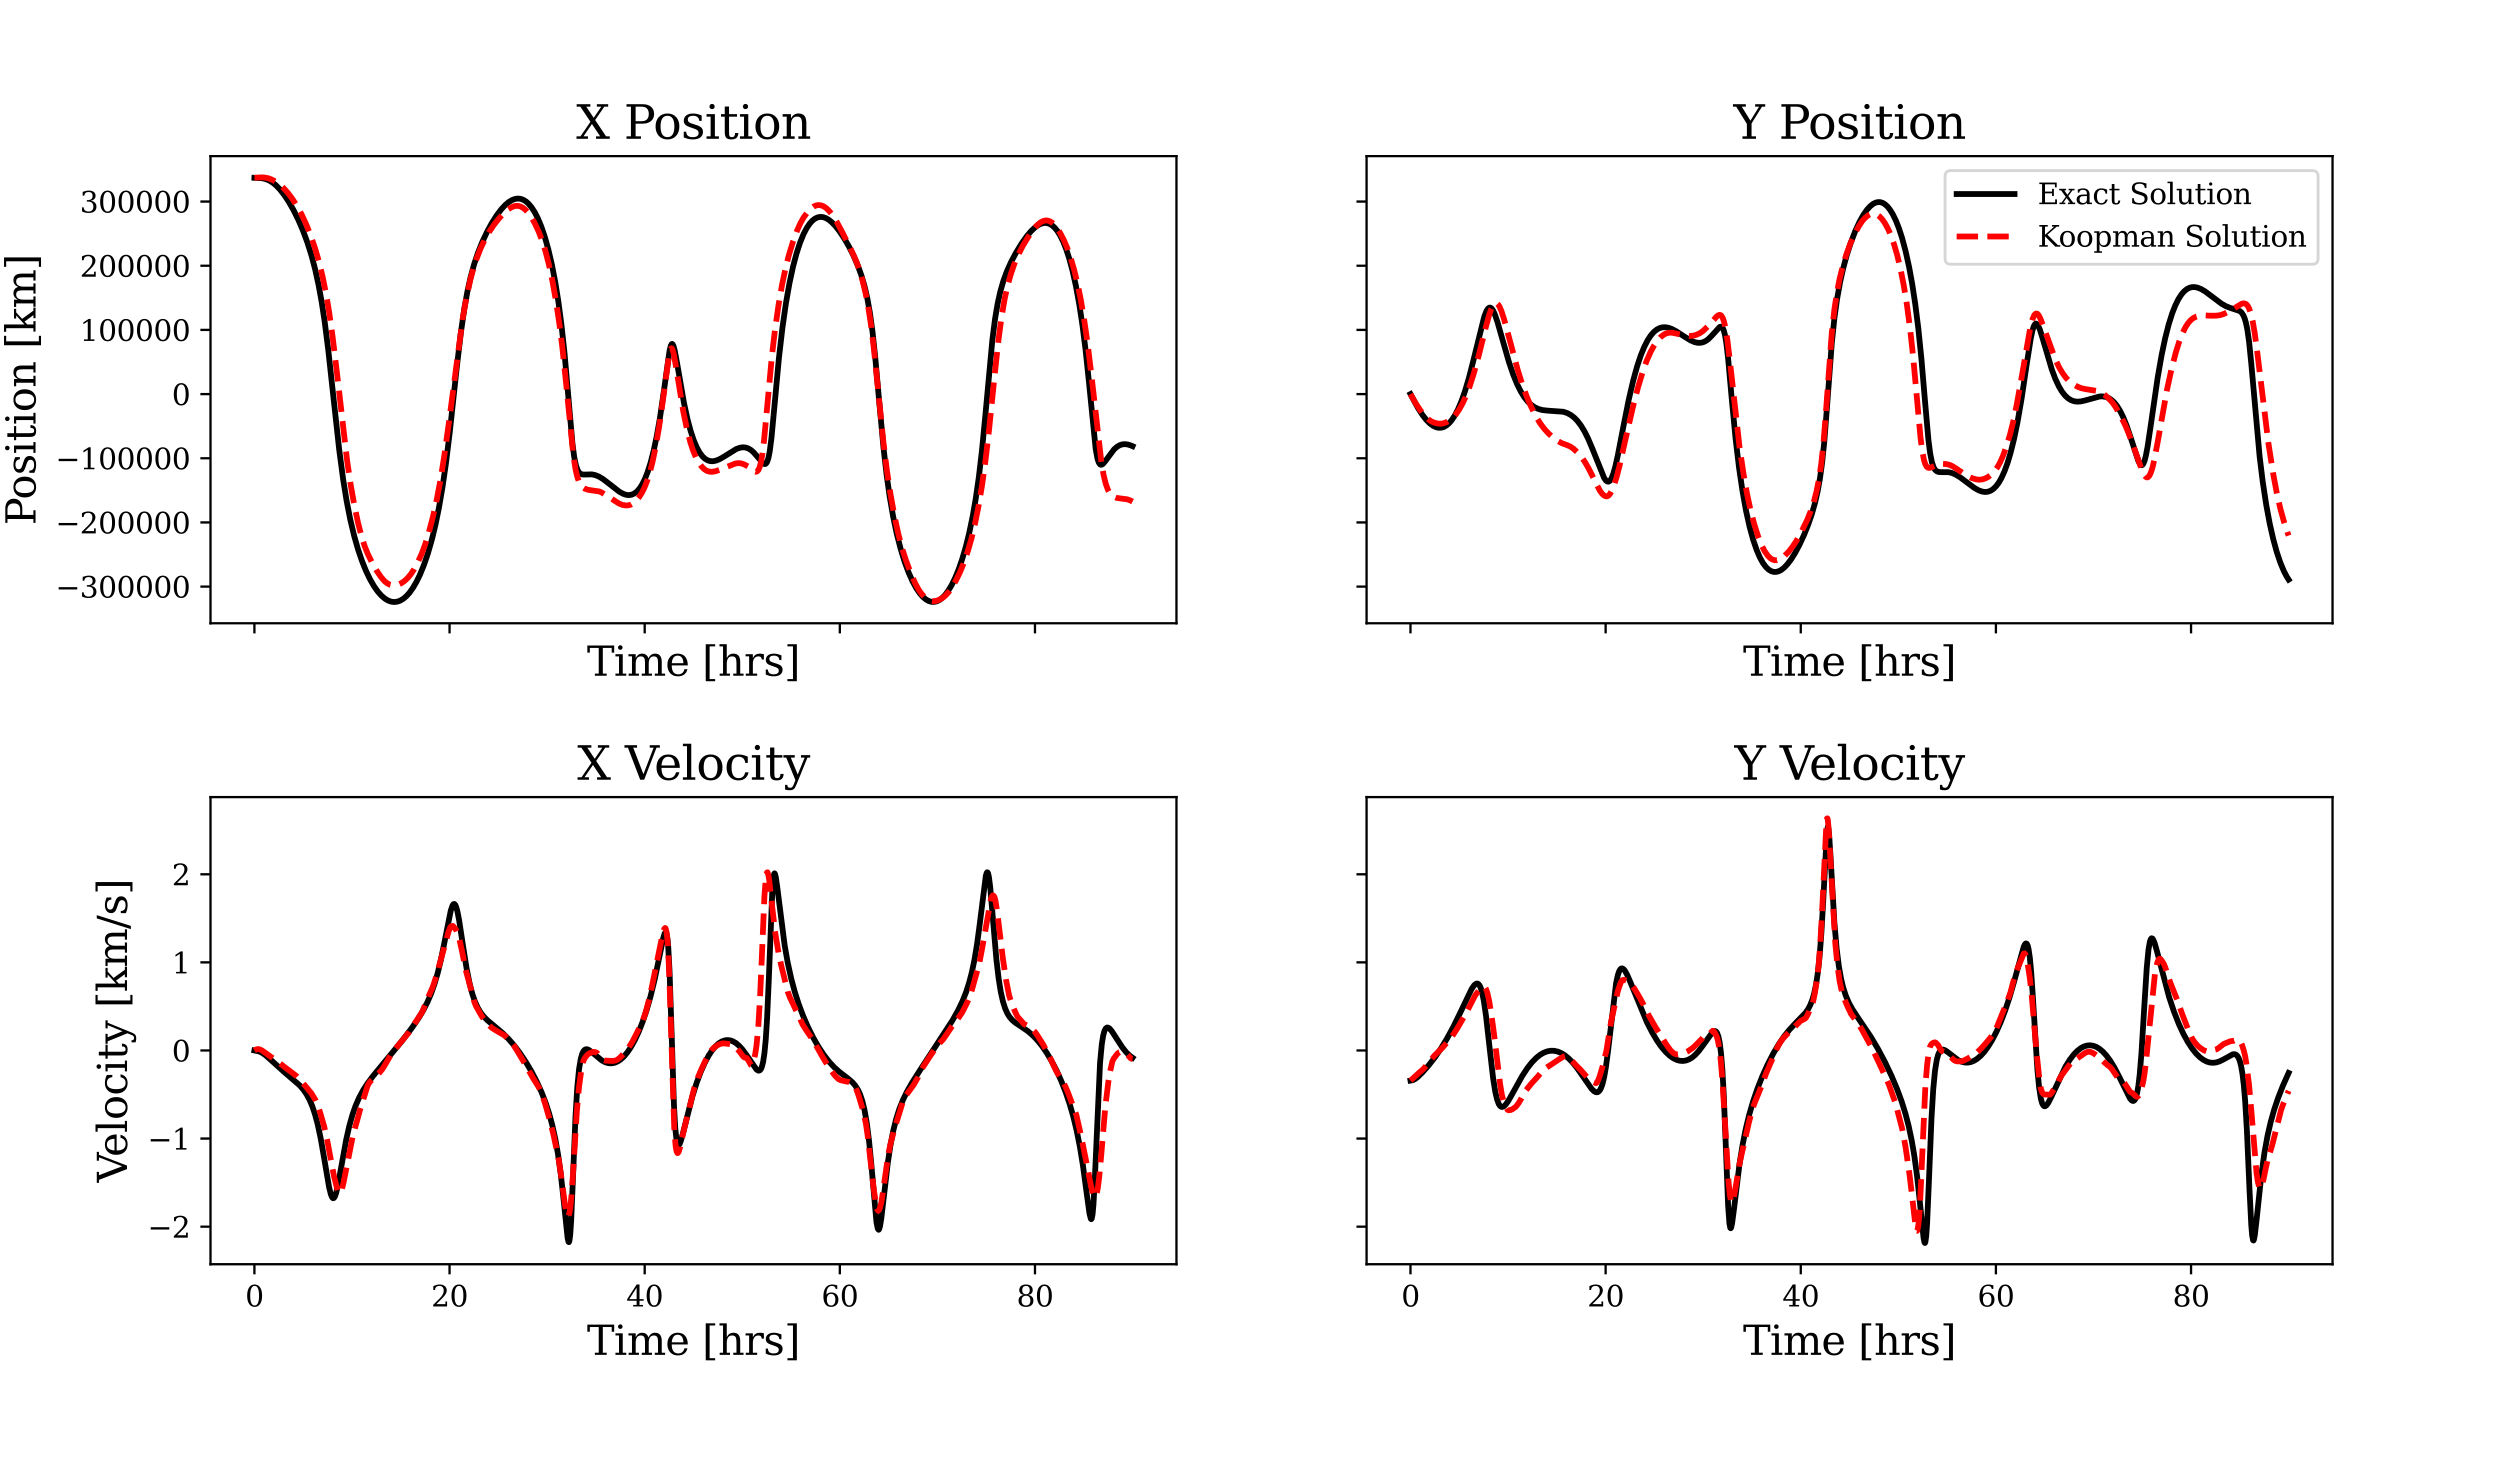 <?xml version="1.0" encoding="utf-8" standalone="no"?>
<!DOCTYPE svg PUBLIC "-//W3C//DTD SVG 1.1//EN"
  "http://www.w3.org/Graphics/SVG/1.1/DTD/svg11.dtd">
<svg xmlns:xlink="http://www.w3.org/1999/xlink" width="864pt" height="504pt" viewBox="0 0 864 504" xmlns="http://www.w3.org/2000/svg" version="1.1">
 <defs>
  <style type="text/css">*{stroke-linejoin: round; stroke-linecap: butt}</style>
 </defs>
 <g id="figure_1">
  <g id="patch_1">
   <path d="M 0 504 
L 864 504 
L 864 0 
L 0 0 
z
" style="fill: #ffffff"/>
  </g>
  <g id="axes_1">
   <g id="patch_2">
    <path d="M 72.75 215.4 
L 406.585 215.4 
L 406.585 53.96 
L 72.75 53.96 
z
" style="fill: #ffffff"/>
   </g>
   <g id="matplotlib.axis_1">
    <g id="xtick_1">
     <g id="line2d_1">
      <defs>
       <path id="me0b9ff0521" d="M 0 0 
L 0 3.5 
" style="stroke: #000000; stroke-width: 0.8"/>
      </defs>
      <g>
       <use xlink:href="#me0b9ff0521" x="87.924" y="215.4" style="stroke: #000000; stroke-width: 0.8"/>
      </g>
     </g>
    </g>
    <g id="xtick_2">
     <g id="line2d_2">
      <g>
       <use xlink:href="#me0b9ff0521" x="155.365" y="215.4" style="stroke: #000000; stroke-width: 0.8"/>
      </g>
     </g>
    </g>
    <g id="xtick_3">
     <g id="line2d_3">
      <g>
       <use xlink:href="#me0b9ff0521" x="222.805" y="215.4" style="stroke: #000000; stroke-width: 0.8"/>
      </g>
     </g>
    </g>
    <g id="xtick_4">
     <g id="line2d_4">
      <g>
       <use xlink:href="#me0b9ff0521" x="290.246" y="215.4" style="stroke: #000000; stroke-width: 0.8"/>
      </g>
     </g>
    </g>
    <g id="xtick_5">
     <g id="line2d_5">
      <g>
       <use xlink:href="#me0b9ff0521" x="357.686" y="215.4" style="stroke: #000000; stroke-width: 0.8"/>
      </g>
     </g>
    </g>
    <g id="text_1">
     <!-- Time [hrs] -->
     <g transform="translate(202.845 233.538) scale(0.14 -0.14)">
      <defs>
       <path id="DejaVuSerif-54" d="M 1222 0 
L 1222 331 
L 1819 331 
L 1819 4294 
L 447 4294 
L 447 3566 
L 63 3566 
L 63 4666 
L 4206 4666 
L 4206 3566 
L 3822 3566 
L 3822 4294 
L 2450 4294 
L 2450 331 
L 3047 331 
L 3047 0 
L 1222 0 
z
" transform="scale(0.016)"/>
       <path id="DejaVuSerif-69" d="M 622 4353 
Q 622 4497 726 4603 
Q 831 4709 978 4709 
Q 1122 4709 1226 4603 
Q 1331 4497 1331 4353 
Q 1331 4206 1228 4103 
Q 1125 4000 978 4000 
Q 831 4000 726 4103 
Q 622 4206 622 4353 
z
M 1356 331 
L 1900 331 
L 1900 0 
L 231 0 
L 231 331 
L 781 331 
L 781 2988 
L 231 2988 
L 231 3322 
L 1356 3322 
L 1356 331 
z
" transform="scale(0.016)"/>
       <path id="DejaVuSerif-6d" d="M 3316 2675 
Q 3481 3041 3739 3227 
Q 3997 3413 4341 3413 
Q 4863 3413 5119 3089 
Q 5375 2766 5375 2113 
L 5375 331 
L 5894 331 
L 5894 0 
L 4300 0 
L 4300 331 
L 4800 331 
L 4800 2047 
Q 4800 2556 4650 2772 
Q 4500 2988 4153 2988 
Q 3769 2988 3567 2697 
Q 3366 2406 3366 1850 
L 3366 331 
L 3866 331 
L 3866 0 
L 2291 0 
L 2291 331 
L 2791 331 
L 2791 2069 
Q 2791 2566 2641 2777 
Q 2491 2988 2144 2988 
Q 1759 2988 1557 2697 
Q 1356 2406 1356 1850 
L 1356 331 
L 1856 331 
L 1856 0 
L 263 0 
L 263 331 
L 781 331 
L 781 2994 
L 231 2994 
L 231 3322 
L 1356 3322 
L 1356 2731 
Q 1516 3063 1762 3238 
Q 2009 3413 2322 3413 
Q 2709 3413 2968 3220 
Q 3228 3028 3316 2675 
z
" transform="scale(0.016)"/>
       <path id="DejaVuSerif-65" d="M 3469 1600 
L 991 1600 
L 991 1575 
Q 991 903 1244 561 
Q 1497 219 1991 219 
Q 2369 219 2611 417 
Q 2853 616 2950 1006 
L 3413 1006 
Q 3275 459 2904 184 
Q 2534 -91 1931 -91 
Q 1203 -91 761 389 
Q 319 869 319 1663 
Q 319 2450 753 2931 
Q 1188 3413 1894 3413 
Q 2647 3413 3050 2948 
Q 3453 2484 3469 1600 
z
M 2791 1931 
Q 2772 2513 2545 2808 
Q 2319 3103 1894 3103 
Q 1497 3103 1269 2806 
Q 1041 2509 991 1931 
L 2791 1931 
z
" transform="scale(0.016)"/>
       <path id="DejaVuSerif-20" transform="scale(0.016)"/>
       <path id="DejaVuSerif-5b" d="M 550 4863 
L 2003 4863 
L 2003 4531 
L 1147 4531 
L 1147 -513 
L 2003 -513 
L 2003 -844 
L 550 -844 
L 550 4863 
z
" transform="scale(0.016)"/>
       <path id="DejaVuSerif-68" d="M 263 0 
L 263 331 
L 781 331 
L 781 4531 
L 231 4531 
L 231 4863 
L 1356 4863 
L 1356 2731 
Q 1516 3069 1770 3241 
Q 2025 3413 2363 3413 
Q 2913 3413 3172 3097 
Q 3431 2781 3431 2113 
L 3431 331 
L 3944 331 
L 3944 0 
L 2356 0 
L 2356 331 
L 2853 331 
L 2853 1931 
Q 2853 2541 2704 2764 
Q 2556 2988 2175 2988 
Q 1775 2988 1565 2697 
Q 1356 2406 1356 1850 
L 1356 331 
L 1856 331 
L 1856 0 
L 263 0 
z
" transform="scale(0.016)"/>
       <path id="DejaVuSerif-72" d="M 3059 3328 
L 3059 2497 
L 2728 2497 
Q 2713 2744 2591 2866 
Q 2469 2988 2234 2988 
Q 1809 2988 1582 2694 
Q 1356 2400 1356 1850 
L 1356 331 
L 2022 331 
L 2022 0 
L 263 0 
L 263 331 
L 781 331 
L 781 2994 
L 231 2994 
L 231 3322 
L 1356 3322 
L 1356 2731 
Q 1525 3078 1790 3245 
Q 2056 3413 2438 3413 
Q 2578 3413 2733 3391 
Q 2888 3369 3059 3328 
z
" transform="scale(0.016)"/>
       <path id="DejaVuSerif-73" d="M 359 184 
L 359 959 
L 691 959 
Q 703 588 923 403 
Q 1144 219 1575 219 
Q 1963 219 2166 364 
Q 2369 509 2369 788 
Q 2369 1006 2220 1140 
Q 2072 1275 1594 1428 
L 1178 1569 
Q 750 1706 558 1912 
Q 366 2119 366 2438 
Q 366 2894 700 3153 
Q 1034 3413 1625 3413 
Q 1888 3413 2178 3344 
Q 2469 3275 2778 3144 
L 2778 2419 
L 2447 2419 
Q 2434 2741 2221 2922 
Q 2009 3103 1644 3103 
Q 1281 3103 1095 2975 
Q 909 2847 909 2591 
Q 909 2381 1050 2254 
Q 1191 2128 1613 1997 
L 2069 1856 
Q 2541 1709 2748 1489 
Q 2956 1269 2956 922 
Q 2956 450 2595 179 
Q 2234 -91 1600 -91 
Q 1278 -91 972 -22 
Q 666 47 359 184 
z
" transform="scale(0.016)"/>
       <path id="DejaVuSerif-5d" d="M 1947 4863 
L 1947 -844 
L 494 -844 
L 494 -513 
L 1350 -513 
L 1350 4531 
L 494 4531 
L 494 4863 
L 1947 4863 
z
" transform="scale(0.016)"/>
      </defs>
      <use xlink:href="#DejaVuSerif-54"/>
      <use xlink:href="#DejaVuSerif-69" transform="translate(66.699 0)"/>
      <use xlink:href="#DejaVuSerif-6d" transform="translate(98.682 0)"/>
      <use xlink:href="#DejaVuSerif-65" transform="translate(193.506 0)"/>
      <use xlink:href="#DejaVuSerif-20" transform="translate(252.686 0)"/>
      <use xlink:href="#DejaVuSerif-5b" transform="translate(284.473 0)"/>
      <use xlink:href="#DejaVuSerif-68" transform="translate(323.486 0)"/>
      <use xlink:href="#DejaVuSerif-72" transform="translate(387.891 0)"/>
      <use xlink:href="#DejaVuSerif-73" transform="translate(435.693 0)"/>
      <use xlink:href="#DejaVuSerif-5d" transform="translate(487.012 0)"/>
     </g>
    </g>
   </g>
   <g id="matplotlib.axis_2">
    <g id="ytick_1">
     <g id="line2d_6">
      <defs>
       <path id="m8ebbc2d628" d="M 0 0 
L -3.5 0 
" style="stroke: #000000; stroke-width: 0.8"/>
      </defs>
      <g>
       <use xlink:href="#m8ebbc2d628" x="72.75" y="202.732" style="stroke: #000000; stroke-width: 0.8"/>
      </g>
     </g>
     <g id="text_2">
      <!-- −300000 -->
      <g transform="translate(19.195 206.531) scale(0.1 -0.1)">
       <defs>
        <path id="DejaVuSerif-2212" d="M 678 2259 
L 4684 2259 
L 4684 1753 
L 678 1753 
L 678 2259 
z
" transform="scale(0.016)"/>
        <path id="DejaVuSerif-33" d="M 622 4469 
Q 988 4606 1323 4678 
Q 1659 4750 1953 4750 
Q 2638 4750 3022 4454 
Q 3406 4159 3406 3634 
Q 3406 3213 3140 2930 
Q 2875 2647 2388 2547 
Q 2963 2466 3280 2130 
Q 3597 1794 3597 1259 
Q 3597 606 3158 257 
Q 2719 -91 1894 -91 
Q 1528 -91 1179 -12 
Q 831 66 488 225 
L 488 1131 
L 838 1131 
Q 869 681 1141 450 
Q 1413 219 1906 219 
Q 2384 219 2661 495 
Q 2938 772 2938 1253 
Q 2938 1803 2653 2086 
Q 2369 2369 1819 2369 
L 1522 2369 
L 1522 2688 
L 1678 2688 
Q 2225 2688 2498 2914 
Q 2772 3141 2772 3597 
Q 2772 4006 2547 4223 
Q 2322 4441 1900 4441 
Q 1478 4441 1245 4241 
Q 1013 4041 972 3647 
L 622 3647 
L 622 4469 
z
" transform="scale(0.016)"/>
        <path id="DejaVuSerif-30" d="M 2034 219 
Q 2513 219 2750 744 
Q 2988 1269 2988 2328 
Q 2988 3391 2750 3916 
Q 2513 4441 2034 4441 
Q 1556 4441 1318 3916 
Q 1081 3391 1081 2328 
Q 1081 1269 1318 744 
Q 1556 219 2034 219 
z
M 2034 -91 
Q 1275 -91 848 546 
Q 422 1184 422 2328 
Q 422 3475 848 4112 
Q 1275 4750 2034 4750 
Q 2797 4750 3222 4112 
Q 3647 3475 3647 2328 
Q 3647 1184 3222 546 
Q 2797 -91 2034 -91 
z
" transform="scale(0.016)"/>
       </defs>
       <use xlink:href="#DejaVuSerif-2212"/>
       <use xlink:href="#DejaVuSerif-33" transform="translate(83.789 0)"/>
       <use xlink:href="#DejaVuSerif-30" transform="translate(147.412 0)"/>
       <use xlink:href="#DejaVuSerif-30" transform="translate(211.035 0)"/>
       <use xlink:href="#DejaVuSerif-30" transform="translate(274.658 0)"/>
       <use xlink:href="#DejaVuSerif-30" transform="translate(338.281 0)"/>
       <use xlink:href="#DejaVuSerif-30" transform="translate(401.904 0)"/>
      </g>
     </g>
    </g>
    <g id="ytick_2">
     <g id="line2d_7">
      <g>
       <use xlink:href="#m8ebbc2d628" x="72.75" y="180.553" style="stroke: #000000; stroke-width: 0.8"/>
      </g>
     </g>
     <g id="text_3">
      <!-- −200000 -->
      <g transform="translate(19.195 184.352) scale(0.1 -0.1)">
       <defs>
        <path id="DejaVuSerif-32" d="M 819 3553 
L 469 3553 
L 469 4384 
Q 803 4563 1142 4656 
Q 1481 4750 1806 4750 
Q 2534 4750 2956 4397 
Q 3378 4044 3378 3438 
Q 3378 2753 2422 1800 
Q 2347 1728 2309 1691 
L 1131 513 
L 3078 513 
L 3078 1088 
L 3444 1088 
L 3444 0 
L 434 0 
L 434 341 
L 1850 1753 
Q 2319 2222 2519 2614 
Q 2719 3006 2719 3438 
Q 2719 3909 2473 4175 
Q 2228 4441 1797 4441 
Q 1350 4441 1106 4219 
Q 863 3997 819 3553 
z
" transform="scale(0.016)"/>
       </defs>
       <use xlink:href="#DejaVuSerif-2212"/>
       <use xlink:href="#DejaVuSerif-32" transform="translate(83.789 0)"/>
       <use xlink:href="#DejaVuSerif-30" transform="translate(147.412 0)"/>
       <use xlink:href="#DejaVuSerif-30" transform="translate(211.035 0)"/>
       <use xlink:href="#DejaVuSerif-30" transform="translate(274.658 0)"/>
       <use xlink:href="#DejaVuSerif-30" transform="translate(338.281 0)"/>
       <use xlink:href="#DejaVuSerif-30" transform="translate(401.904 0)"/>
      </g>
     </g>
    </g>
    <g id="ytick_3">
     <g id="line2d_8">
      <g>
       <use xlink:href="#m8ebbc2d628" x="72.75" y="158.374" style="stroke: #000000; stroke-width: 0.8"/>
      </g>
     </g>
     <g id="text_4">
      <!-- −100000 -->
      <g transform="translate(19.195 162.173) scale(0.1 -0.1)">
       <defs>
        <path id="DejaVuSerif-31" d="M 909 0 
L 909 331 
L 1722 331 
L 1722 4213 
L 781 3603 
L 781 4013 
L 1919 4750 
L 2350 4750 
L 2350 331 
L 3163 331 
L 3163 0 
L 909 0 
z
" transform="scale(0.016)"/>
       </defs>
       <use xlink:href="#DejaVuSerif-2212"/>
       <use xlink:href="#DejaVuSerif-31" transform="translate(83.789 0)"/>
       <use xlink:href="#DejaVuSerif-30" transform="translate(147.412 0)"/>
       <use xlink:href="#DejaVuSerif-30" transform="translate(211.035 0)"/>
       <use xlink:href="#DejaVuSerif-30" transform="translate(274.658 0)"/>
       <use xlink:href="#DejaVuSerif-30" transform="translate(338.281 0)"/>
       <use xlink:href="#DejaVuSerif-30" transform="translate(401.904 0)"/>
      </g>
     </g>
    </g>
    <g id="ytick_4">
     <g id="line2d_9">
      <g>
       <use xlink:href="#m8ebbc2d628" x="72.75" y="136.195" style="stroke: #000000; stroke-width: 0.8"/>
      </g>
     </g>
     <g id="text_5">
      <!-- 0 -->
      <g transform="translate(59.388 139.995) scale(0.1 -0.1)">
       <use xlink:href="#DejaVuSerif-30"/>
      </g>
     </g>
    </g>
    <g id="ytick_5">
     <g id="line2d_10">
      <g>
       <use xlink:href="#m8ebbc2d628" x="72.75" y="114.017" style="stroke: #000000; stroke-width: 0.8"/>
      </g>
     </g>
     <g id="text_6">
      <!-- 100000 -->
      <g transform="translate(27.575 117.816) scale(0.1 -0.1)">
       <use xlink:href="#DejaVuSerif-31"/>
       <use xlink:href="#DejaVuSerif-30" transform="translate(63.623 0)"/>
       <use xlink:href="#DejaVuSerif-30" transform="translate(127.246 0)"/>
       <use xlink:href="#DejaVuSerif-30" transform="translate(190.869 0)"/>
       <use xlink:href="#DejaVuSerif-30" transform="translate(254.492 0)"/>
       <use xlink:href="#DejaVuSerif-30" transform="translate(318.115 0)"/>
      </g>
     </g>
    </g>
    <g id="ytick_6">
     <g id="line2d_11">
      <g>
       <use xlink:href="#m8ebbc2d628" x="72.75" y="91.838" style="stroke: #000000; stroke-width: 0.8"/>
      </g>
     </g>
     <g id="text_7">
      <!-- 200000 -->
      <g transform="translate(27.575 95.637) scale(0.1 -0.1)">
       <use xlink:href="#DejaVuSerif-32"/>
       <use xlink:href="#DejaVuSerif-30" transform="translate(63.623 0)"/>
       <use xlink:href="#DejaVuSerif-30" transform="translate(127.246 0)"/>
       <use xlink:href="#DejaVuSerif-30" transform="translate(190.869 0)"/>
       <use xlink:href="#DejaVuSerif-30" transform="translate(254.492 0)"/>
       <use xlink:href="#DejaVuSerif-30" transform="translate(318.115 0)"/>
      </g>
     </g>
    </g>
    <g id="ytick_7">
     <g id="line2d_12">
      <g>
       <use xlink:href="#m8ebbc2d628" x="72.75" y="69.659" style="stroke: #000000; stroke-width: 0.8"/>
      </g>
     </g>
     <g id="text_8">
      <!-- 300000 -->
      <g transform="translate(27.575 73.458) scale(0.1 -0.1)">
       <use xlink:href="#DejaVuSerif-33"/>
       <use xlink:href="#DejaVuSerif-30" transform="translate(63.623 0)"/>
       <use xlink:href="#DejaVuSerif-30" transform="translate(127.246 0)"/>
       <use xlink:href="#DejaVuSerif-30" transform="translate(190.869 0)"/>
       <use xlink:href="#DejaVuSerif-30" transform="translate(254.492 0)"/>
       <use xlink:href="#DejaVuSerif-30" transform="translate(318.115 0)"/>
      </g>
     </g>
    </g>
    <g id="text_9">
     <!-- Position [km] -->
     <g transform="translate(12.284 181.496) rotate(-90) scale(0.14 -0.14)">
      <defs>
       <path id="DejaVuSerif-50" d="M 1581 2375 
L 2406 2375 
Q 2872 2375 3115 2626 
Q 3359 2878 3359 3353 
Q 3359 3831 3115 4081 
Q 2872 4331 2406 4331 
L 1581 4331 
L 1581 2375 
z
M 353 0 
L 353 331 
L 947 331 
L 947 4331 
L 353 4331 
L 353 4666 
L 2559 4666 
Q 3259 4666 3668 4311 
Q 4078 3956 4078 3353 
Q 4078 2753 3668 2397 
Q 3259 2041 2559 2041 
L 1581 2041 
L 1581 331 
L 2303 331 
L 2303 0 
L 353 0 
z
" transform="scale(0.016)"/>
       <path id="DejaVuSerif-6f" d="M 1925 219 
Q 2388 219 2623 584 
Q 2859 950 2859 1663 
Q 2859 2375 2623 2739 
Q 2388 3103 1925 3103 
Q 1463 3103 1227 2739 
Q 991 2375 991 1663 
Q 991 950 1228 584 
Q 1466 219 1925 219 
z
M 1925 -91 
Q 1200 -91 759 389 
Q 319 869 319 1663 
Q 319 2456 758 2934 
Q 1197 3413 1925 3413 
Q 2653 3413 3092 2934 
Q 3531 2456 3531 1663 
Q 3531 869 3092 389 
Q 2653 -91 1925 -91 
z
" transform="scale(0.016)"/>
       <path id="DejaVuSerif-74" d="M 691 2988 
L 184 2988 
L 184 3322 
L 691 3322 
L 691 4353 
L 1269 4353 
L 1269 3322 
L 2350 3322 
L 2350 2988 
L 1269 2988 
L 1269 878 
Q 1269 456 1350 337 
Q 1431 219 1650 219 
Q 1875 219 1978 351 
Q 2081 484 2088 781 
L 2522 781 
Q 2497 328 2275 118 
Q 2053 -91 1600 -91 
Q 1103 -91 897 129 
Q 691 350 691 878 
L 691 2988 
z
" transform="scale(0.016)"/>
       <path id="DejaVuSerif-6e" d="M 263 0 
L 263 331 
L 781 331 
L 781 2988 
L 231 2988 
L 231 3322 
L 1356 3322 
L 1356 2731 
Q 1516 3069 1770 3241 
Q 2025 3413 2363 3413 
Q 2913 3413 3172 3097 
Q 3431 2781 3431 2113 
L 3431 331 
L 3944 331 
L 3944 0 
L 2356 0 
L 2356 331 
L 2853 331 
L 2853 1931 
Q 2853 2541 2703 2767 
Q 2553 2994 2175 2994 
Q 1775 2994 1565 2701 
Q 1356 2409 1356 1850 
L 1356 331 
L 1856 331 
L 1856 0 
L 263 0 
z
" transform="scale(0.016)"/>
       <path id="DejaVuSerif-6b" d="M 1831 0 
L 219 0 
L 219 331 
L 738 331 
L 738 4531 
L 184 4531 
L 184 4863 
L 1313 4863 
L 1313 1697 
L 2713 2988 
L 2234 2988 
L 2234 3322 
L 3738 3322 
L 3738 2988 
L 3169 2988 
L 2181 2075 
L 3444 331 
L 3922 331 
L 3922 0 
L 2284 0 
L 2284 331 
L 2759 331 
L 1766 1697 
L 1313 1275 
L 1313 331 
L 1831 331 
L 1831 0 
z
" transform="scale(0.016)"/>
      </defs>
      <use xlink:href="#DejaVuSerif-50"/>
      <use xlink:href="#DejaVuSerif-6f" transform="translate(63.285 0)"/>
      <use xlink:href="#DejaVuSerif-73" transform="translate(123.49 0)"/>
      <use xlink:href="#DejaVuSerif-69" transform="translate(174.809 0)"/>
      <use xlink:href="#DejaVuSerif-74" transform="translate(206.791 0)"/>
      <use xlink:href="#DejaVuSerif-69" transform="translate(246.977 0)"/>
      <use xlink:href="#DejaVuSerif-6f" transform="translate(278.959 0)"/>
      <use xlink:href="#DejaVuSerif-6e" transform="translate(339.164 0)"/>
      <use xlink:href="#DejaVuSerif-20" transform="translate(403.568 0)"/>
      <use xlink:href="#DejaVuSerif-5b" transform="translate(435.355 0)"/>
      <use xlink:href="#DejaVuSerif-6b" transform="translate(474.369 0)"/>
      <use xlink:href="#DejaVuSerif-6d" transform="translate(534.965 0)"/>
      <use xlink:href="#DejaVuSerif-5d" transform="translate(629.789 0)"/>
     </g>
    </g>
   </g>
   <g id="line2d_13">
    <path d="M 87.924 61.447 
L 90.353 61.561 
L 91.72 61.846 
L 92.934 62.326 
L 94.149 63.054 
L 95.363 64.04 
L 96.73 65.453 
L 98.248 67.384 
L 99.766 69.676 
L 101.436 72.602 
L 103.106 75.97 
L 104.776 79.856 
L 106.294 83.971 
L 107.661 88.327 
L 108.875 92.918 
L 110.09 98.432 
L 111.153 104.253 
L 112.215 111.227 
L 113.43 120.767 
L 115.1 136.065 
L 117.225 155.391 
L 118.592 165.681 
L 119.806 173.191 
L 121.021 179.397 
L 122.387 185.157 
L 123.754 189.924 
L 125.12 193.922 
L 126.486 197.299 
L 127.853 200.148 
L 129.219 202.527 
L 130.585 204.468 
L 131.8 205.84 
L 133.015 206.883 
L 134.077 207.528 
L 135.14 207.922 
L 136.203 208.062 
L 137.266 207.946 
L 138.328 207.571 
L 139.391 206.932 
L 140.454 206.025 
L 141.516 204.843 
L 142.731 203.145 
L 143.946 201.06 
L 145.16 198.563 
L 146.526 195.215 
L 147.893 191.219 
L 149.259 186.459 
L 150.474 181.449 
L 151.688 175.534 
L 152.903 168.501 
L 154.117 160.13 
L 155.484 148.979 
L 157.761 127.865 
L 159.279 114.934 
L 160.494 106.545 
L 161.557 100.651 
L 162.619 95.863 
L 163.834 91.409 
L 165.2 87.314 
L 166.718 83.529 
L 168.388 79.997 
L 170.058 76.955 
L 171.728 74.338 
L 173.247 72.332 
L 174.613 70.853 
L 175.828 69.826 
L 177.042 69.097 
L 178.105 68.724 
L 179.016 68.618 
L 179.927 68.72 
L 180.838 69.044 
L 181.749 69.602 
L 182.659 70.407 
L 183.722 71.677 
L 184.785 73.328 
L 185.848 75.389 
L 187.062 78.293 
L 188.277 81.851 
L 189.491 86.158 
L 190.706 91.355 
L 191.92 97.646 
L 192.983 104.295 
L 194.046 112.338 
L 195.109 122.19 
L 196.323 135.982 
L 197.841 153.342 
L 198.449 157.942 
L 199.056 160.872 
L 199.663 162.56 
L 200.119 163.282 
L 200.726 163.789 
L 201.333 163.984 
L 202.244 164.003 
L 204.521 163.946 
L 205.736 164.196 
L 206.95 164.693 
L 208.317 165.51 
L 210.139 166.89 
L 214.086 169.97 
L 215.452 170.701 
L 216.515 171.033 
L 217.426 171.108 
L 218.337 170.955 
L 219.248 170.538 
L 220.159 169.823 
L 221.07 168.771 
L 221.981 167.345 
L 222.891 165.5 
L 223.802 163.19 
L 224.865 159.837 
L 225.928 155.686 
L 226.991 150.631 
L 228.053 144.565 
L 229.268 136.343 
L 231.393 121.239 
L 231.849 119.43 
L 232.152 118.902 
L 232.304 118.859 
L 232.456 118.961 
L 232.76 119.563 
L 233.215 121.276 
L 233.974 125.38 
L 236.403 139.397 
L 237.618 144.966 
L 238.681 148.936 
L 239.743 152.134 
L 240.806 154.643 
L 241.869 156.54 
L 242.78 157.735 
L 243.691 158.578 
L 244.602 159.11 
L 245.513 159.371 
L 246.423 159.398 
L 247.486 159.184 
L 248.701 158.686 
L 250.219 157.809 
L 254.47 155.181 
L 255.684 154.742 
L 256.747 154.587 
L 257.658 154.664 
L 258.569 154.96 
L 259.48 155.496 
L 260.391 156.274 
L 261.605 157.647 
L 263.731 160.157 
L 264.186 160.377 
L 264.49 160.354 
L 264.794 160.137 
L 265.097 159.667 
L 265.553 158.34 
L 266.008 156.065 
L 266.615 151.371 
L 267.526 141.724 
L 269.196 123.745 
L 270.411 113.239 
L 271.625 104.758 
L 272.84 97.865 
L 274.055 92.23 
L 275.269 87.624 
L 276.484 83.889 
L 277.698 80.913 
L 278.761 78.864 
L 279.824 77.285 
L 280.735 76.278 
L 281.645 75.568 
L 282.556 75.135 
L 283.467 74.96 
L 284.378 75.026 
L 285.289 75.315 
L 286.352 75.911 
L 287.415 76.76 
L 288.629 78.009 
L 289.996 79.725 
L 291.666 82.215 
L 293.336 85.098 
L 295.006 88.405 
L 296.524 91.925 
L 297.738 95.314 
L 298.801 98.975 
L 299.712 102.924 
L 300.623 107.989 
L 301.534 114.6 
L 302.445 123.061 
L 303.811 138.333 
L 305.329 154.659 
L 306.392 163.951 
L 307.455 171.525 
L 308.669 178.554 
L 309.884 184.302 
L 311.25 189.646 
L 312.617 194.083 
L 313.983 197.787 
L 315.349 200.86 
L 316.716 203.359 
L 317.93 205.123 
L 318.993 206.323 
L 320.056 207.206 
L 320.967 207.711 
L 321.878 207.985 
L 322.788 208.026 
L 323.699 207.833 
L 324.61 207.407 
L 325.521 206.745 
L 326.584 205.673 
L 327.647 204.272 
L 328.861 202.259 
L 330.076 199.789 
L 331.29 196.83 
L 332.505 193.331 
L 333.719 189.211 
L 334.934 184.339 
L 336.149 178.51 
L 337.211 172.382 
L 338.274 164.985 
L 339.337 155.97 
L 340.551 143.471 
L 342.98 117.307 
L 343.891 110.194 
L 344.802 104.819 
L 345.713 100.734 
L 346.776 97.06 
L 347.99 93.755 
L 349.357 90.704 
L 351.027 87.527 
L 353 84.272 
L 354.822 81.687 
L 356.34 79.88 
L 357.707 78.578 
L 358.921 77.723 
L 359.984 77.243 
L 360.895 77.054 
L 361.806 77.089 
L 362.717 77.368 
L 363.628 77.909 
L 364.539 78.733 
L 365.45 79.861 
L 366.361 81.318 
L 367.423 83.466 
L 368.486 86.145 
L 369.549 89.413 
L 370.611 93.347 
L 371.826 98.786 
L 373.041 105.43 
L 374.103 112.452 
L 375.166 120.857 
L 376.381 132.412 
L 378.658 155.08 
L 379.265 158.424 
L 379.721 159.833 
L 380.176 160.499 
L 380.48 160.634 
L 380.783 160.587 
L 381.239 160.27 
L 381.998 159.359 
L 385.034 155.283 
L 386.097 154.364 
L 387.008 153.846 
L 387.919 153.563 
L 388.83 153.493 
L 389.892 153.643 
L 391.107 154.06 
L 391.411 154.197 
L 391.411 154.197 
" clip-path="url(#p89f946c1c8)" style="fill: none; stroke: #000000; stroke-width: 2; stroke-linecap: square"/>
   </g>
   <g id="line2d_14">
    <path d="M 87.924 61.447 
L 89.746 61.328 
L 91.264 61.33 
L 92.631 61.581 
L 93.845 62.026 
L 95.363 62.844 
L 96.73 63.828 
L 98.096 65.098 
L 99.614 66.825 
L 101.133 68.87 
L 102.803 71.489 
L 104.321 74.296 
L 105.839 77.589 
L 107.357 81.386 
L 108.875 85.792 
L 110.242 90.473 
L 111.456 95.484 
L 112.671 101.468 
L 113.734 107.759 
L 114.948 116.394 
L 116.466 129.008 
L 119.958 159.199 
L 121.173 167.434 
L 122.387 174.284 
L 123.754 180.762 
L 124.968 185.442 
L 126.031 188.765 
L 127.094 191.408 
L 128.46 194.198 
L 130.13 197.153 
L 131.648 199.402 
L 132.863 200.811 
L 133.774 201.562 
L 134.685 202.039 
L 135.596 202.266 
L 136.658 202.267 
L 137.721 202.014 
L 138.784 201.5 
L 139.846 200.747 
L 140.909 199.75 
L 141.972 198.463 
L 143.035 196.844 
L 144.401 194.313 
L 145.767 191.282 
L 146.982 188.005 
L 148.196 184.042 
L 149.563 178.857 
L 150.929 172.742 
L 152.144 166.303 
L 153.51 157.793 
L 155.028 146.853 
L 159.887 110.156 
L 161.101 103.335 
L 162.467 97.014 
L 163.53 93.001 
L 164.745 89.31 
L 166.111 85.812 
L 167.478 82.909 
L 168.996 80.216 
L 170.666 77.74 
L 172.639 75.25 
L 174.461 73.31 
L 175.676 72.289 
L 176.89 71.564 
L 177.953 71.191 
L 178.864 71.123 
L 179.775 71.321 
L 180.686 71.78 
L 181.597 72.491 
L 182.508 73.462 
L 183.57 74.957 
L 184.785 77.105 
L 186.151 80.008 
L 187.366 83.161 
L 188.429 86.512 
L 189.643 91.169 
L 190.858 96.822 
L 192.072 103.6 
L 193.287 111.651 
L 194.35 120.095 
L 195.564 131.697 
L 198.145 157.318 
L 198.904 162.162 
L 199.511 164.781 
L 200.119 166.551 
L 200.726 167.688 
L 201.333 168.384 
L 202.092 168.87 
L 203.155 169.252 
L 204.521 169.478 
L 207.102 169.842 
L 208.013 170.25 
L 209.987 171.494 
L 213.934 174.024 
L 215.149 174.503 
L 216.211 174.685 
L 217.122 174.646 
L 218.033 174.388 
L 218.944 173.874 
L 219.855 173.075 
L 220.766 171.97 
L 221.829 170.302 
L 222.74 168.484 
L 223.651 166.196 
L 224.561 163.328 
L 225.472 159.794 
L 226.535 154.744 
L 227.75 147.736 
L 228.964 139.331 
L 231.242 122.547 
L 231.697 120.771 
L 232.001 120.348 
L 232.152 120.377 
L 232.456 120.897 
L 232.912 122.636 
L 233.671 126.973 
L 236.1 142.002 
L 237.314 147.867 
L 238.529 152.651 
L 239.44 155.487 
L 240.503 158.041 
L 241.565 159.981 
L 242.476 161.226 
L 243.387 162.145 
L 244.298 162.733 
L 245.209 163.011 
L 246.12 163.047 
L 247.334 162.837 
L 248.853 162.309 
L 254.166 160.183 
L 255.229 160.051 
L 256.14 160.145 
L 257.203 160.514 
L 258.721 161.294 
L 259.632 162.054 
L 260.694 162.909 
L 261.15 163.049 
L 261.605 162.947 
L 262.061 162.486 
L 262.516 161.496 
L 262.972 159.814 
L 263.427 157.265 
L 264.034 152.362 
L 264.945 142.666 
L 266.767 123.061 
L 267.83 114.004 
L 269.044 105.528 
L 270.259 98.525 
L 271.474 92.716 
L 272.688 87.99 
L 274.055 83.527 
L 275.421 79.787 
L 276.635 77.093 
L 277.85 74.991 
L 279.065 73.341 
L 280.279 72.066 
L 281.19 71.381 
L 282.101 70.978 
L 282.86 70.865 
L 283.771 70.971 
L 284.682 71.332 
L 285.593 71.965 
L 286.656 73.02 
L 287.718 74.379 
L 289.085 76.532 
L 290.906 79.899 
L 294.246 86.548 
L 295.916 90.278 
L 296.979 93.193 
L 298.042 96.761 
L 299.105 101.129 
L 300.016 105.762 
L 300.927 111.65 
L 301.989 120.292 
L 303.356 133.62 
L 305.329 153.075 
L 306.544 162.856 
L 307.758 170.825 
L 309.125 178.351 
L 310.491 184.682 
L 311.706 189.317 
L 313.072 193.599 
L 314.742 198.08 
L 316.26 201.538 
L 317.475 203.795 
L 318.538 205.305 
L 319.6 206.409 
L 320.663 207.185 
L 321.574 207.592 
L 322.485 207.755 
L 323.396 207.681 
L 324.458 207.342 
L 325.673 206.679 
L 326.736 205.837 
L 327.798 204.676 
L 329.013 202.952 
L 330.379 200.614 
L 331.746 197.805 
L 333.112 194.477 
L 334.479 190.488 
L 335.693 186.29 
L 336.908 181.225 
L 338.122 175.226 
L 339.337 168.067 
L 340.551 159.394 
L 341.766 149.039 
L 343.739 129.744 
L 345.106 117.202 
L 346.169 109.341 
L 347.231 103.175 
L 348.294 98.401 
L 349.357 94.665 
L 350.571 91.164 
L 351.786 88.311 
L 353.456 85.011 
L 355.43 81.749 
L 357.1 79.365 
L 358.466 77.791 
L 359.529 76.908 
L 360.44 76.413 
L 361.199 76.208 
L 361.958 76.21 
L 362.717 76.423 
L 363.476 76.841 
L 364.235 77.491 
L 365.146 78.587 
L 366.361 80.475 
L 367.575 82.777 
L 368.79 85.598 
L 370.004 89.075 
L 371.219 93.256 
L 372.433 98.2 
L 373.496 103.452 
L 374.711 110.649 
L 375.925 119.144 
L 377.292 130.513 
L 380.632 159.752 
L 381.391 164.127 
L 382.15 167.212 
L 382.909 169.305 
L 383.516 170.407 
L 384.123 171.131 
L 384.882 171.652 
L 385.945 172.068 
L 387.16 172.253 
L 389.589 172.566 
L 390.652 172.963 
L 391.411 173.355 
L 391.411 173.355 
" clip-path="url(#p89f946c1c8)" style="fill: none; stroke-dasharray: 7.4,3.2; stroke-dashoffset: 0; stroke: #ff0000; stroke-width: 2"/>
   </g>
   <g id="patch_3">
    <path d="M 72.75 215.4 
L 72.75 53.96 
" style="fill: none; stroke: #000000; stroke-width: 0.8; stroke-linejoin: miter; stroke-linecap: square"/>
   </g>
   <g id="patch_4">
    <path d="M 406.585 215.4 
L 406.585 53.96 
" style="fill: none; stroke: #000000; stroke-width: 0.8; stroke-linejoin: miter; stroke-linecap: square"/>
   </g>
   <g id="patch_5">
    <path d="M 72.75 215.4 
L 406.585 215.4 
" style="fill: none; stroke: #000000; stroke-width: 0.8; stroke-linejoin: miter; stroke-linecap: square"/>
   </g>
   <g id="patch_6">
    <path d="M 72.75 53.96 
L 406.585 53.96 
" style="fill: none; stroke: #000000; stroke-width: 0.8; stroke-linejoin: miter; stroke-linecap: square"/>
   </g>
   <g id="text_10">
    <!-- X Position -->
    <g transform="translate(199.145 47.96) scale(0.16 -0.16)">
     <defs>
      <path id="DejaVuSerif-58" d="M 2119 1997 
L 978 331 
L 1581 331 
L 1581 0 
L 38 0 
L 38 331 
L 575 331 
L 1919 2291 
L 556 4331 
L 56 4331 
L 56 4666 
L 1906 4666 
L 1906 4331 
L 1356 4331 
L 2356 2828 
L 3384 4331 
L 2784 4331 
L 2784 4666 
L 4313 4666 
L 4313 4331 
L 3788 4331 
L 2553 2534 
L 4025 331 
L 4525 331 
L 4525 0 
L 2675 0 
L 2675 331 
L 3231 331 
L 2119 1997 
z
" transform="scale(0.016)"/>
     </defs>
     <use xlink:href="#DejaVuSerif-58"/>
     <use xlink:href="#DejaVuSerif-20" transform="translate(71.191 0)"/>
     <use xlink:href="#DejaVuSerif-50" transform="translate(102.979 0)"/>
     <use xlink:href="#DejaVuSerif-6f" transform="translate(166.264 0)"/>
     <use xlink:href="#DejaVuSerif-73" transform="translate(226.469 0)"/>
     <use xlink:href="#DejaVuSerif-69" transform="translate(277.787 0)"/>
     <use xlink:href="#DejaVuSerif-74" transform="translate(309.77 0)"/>
     <use xlink:href="#DejaVuSerif-69" transform="translate(349.955 0)"/>
     <use xlink:href="#DejaVuSerif-6f" transform="translate(381.938 0)"/>
     <use xlink:href="#DejaVuSerif-6e" transform="translate(442.143 0)"/>
    </g>
   </g>
  </g>
  <g id="axes_2">
   <g id="patch_7">
    <path d="M 472.29 215.4 
L 806.125 215.4 
L 806.125 53.96 
L 472.29 53.96 
z
" style="fill: #ffffff"/>
   </g>
   <g id="matplotlib.axis_3">
    <g id="xtick_6">
     <g id="line2d_15">
      <g>
       <use xlink:href="#me0b9ff0521" x="487.464" y="215.4" style="stroke: #000000; stroke-width: 0.8"/>
      </g>
     </g>
    </g>
    <g id="xtick_7">
     <g id="line2d_16">
      <g>
       <use xlink:href="#me0b9ff0521" x="554.905" y="215.4" style="stroke: #000000; stroke-width: 0.8"/>
      </g>
     </g>
    </g>
    <g id="xtick_8">
     <g id="line2d_17">
      <g>
       <use xlink:href="#me0b9ff0521" x="622.345" y="215.4" style="stroke: #000000; stroke-width: 0.8"/>
      </g>
     </g>
    </g>
    <g id="xtick_9">
     <g id="line2d_18">
      <g>
       <use xlink:href="#me0b9ff0521" x="689.786" y="215.4" style="stroke: #000000; stroke-width: 0.8"/>
      </g>
     </g>
    </g>
    <g id="xtick_10">
     <g id="line2d_19">
      <g>
       <use xlink:href="#me0b9ff0521" x="757.226" y="215.4" style="stroke: #000000; stroke-width: 0.8"/>
      </g>
     </g>
    </g>
    <g id="text_11">
     <!-- Time [hrs] -->
     <g transform="translate(602.385 233.538) scale(0.14 -0.14)">
      <use xlink:href="#DejaVuSerif-54"/>
      <use xlink:href="#DejaVuSerif-69" transform="translate(66.699 0)"/>
      <use xlink:href="#DejaVuSerif-6d" transform="translate(98.682 0)"/>
      <use xlink:href="#DejaVuSerif-65" transform="translate(193.506 0)"/>
      <use xlink:href="#DejaVuSerif-20" transform="translate(252.686 0)"/>
      <use xlink:href="#DejaVuSerif-5b" transform="translate(284.473 0)"/>
      <use xlink:href="#DejaVuSerif-68" transform="translate(323.486 0)"/>
      <use xlink:href="#DejaVuSerif-72" transform="translate(387.891 0)"/>
      <use xlink:href="#DejaVuSerif-73" transform="translate(435.693 0)"/>
      <use xlink:href="#DejaVuSerif-5d" transform="translate(487.012 0)"/>
     </g>
    </g>
   </g>
   <g id="matplotlib.axis_4">
    <g id="ytick_8">
     <g id="line2d_20">
      <g>
       <use xlink:href="#m8ebbc2d628" x="472.29" y="202.732" style="stroke: #000000; stroke-width: 0.8"/>
      </g>
     </g>
    </g>
    <g id="ytick_9">
     <g id="line2d_21">
      <g>
       <use xlink:href="#m8ebbc2d628" x="472.29" y="180.553" style="stroke: #000000; stroke-width: 0.8"/>
      </g>
     </g>
    </g>
    <g id="ytick_10">
     <g id="line2d_22">
      <g>
       <use xlink:href="#m8ebbc2d628" x="472.29" y="158.374" style="stroke: #000000; stroke-width: 0.8"/>
      </g>
     </g>
    </g>
    <g id="ytick_11">
     <g id="line2d_23">
      <g>
       <use xlink:href="#m8ebbc2d628" x="472.29" y="136.195" style="stroke: #000000; stroke-width: 0.8"/>
      </g>
     </g>
    </g>
    <g id="ytick_12">
     <g id="line2d_24">
      <g>
       <use xlink:href="#m8ebbc2d628" x="472.29" y="114.017" style="stroke: #000000; stroke-width: 0.8"/>
      </g>
     </g>
    </g>
    <g id="ytick_13">
     <g id="line2d_25">
      <g>
       <use xlink:href="#m8ebbc2d628" x="472.29" y="91.838" style="stroke: #000000; stroke-width: 0.8"/>
      </g>
     </g>
    </g>
    <g id="ytick_14">
     <g id="line2d_26">
      <g>
       <use xlink:href="#m8ebbc2d628" x="472.29" y="69.659" style="stroke: #000000; stroke-width: 0.8"/>
      </g>
     </g>
    </g>
   </g>
   <g id="line2d_27">
    <path d="M 487.464 136.195 
L 490.045 140.985 
L 491.563 143.356 
L 492.93 145.105 
L 494.144 146.325 
L 495.207 147.116 
L 496.27 147.629 
L 497.181 147.835 
L 498.092 147.812 
L 499.003 147.548 
L 499.913 147.029 
L 500.824 146.242 
L 501.735 145.175 
L 502.798 143.558 
L 503.861 141.523 
L 505.075 138.66 
L 506.29 135.206 
L 507.656 130.608 
L 509.174 124.69 
L 512.97 109.385 
L 513.729 107.467 
L 514.336 106.563 
L 514.792 106.299 
L 515.095 106.324 
L 515.551 106.655 
L 516.006 107.312 
L 516.614 108.621 
L 517.524 111.272 
L 519.043 116.602 
L 521.472 125.056 
L 522.99 129.518 
L 524.356 132.854 
L 525.571 135.285 
L 526.785 137.246 
L 528 138.78 
L 529.215 139.937 
L 530.429 140.768 
L 531.644 141.328 
L 533.01 141.702 
L 534.68 141.901 
L 540.297 142.306 
L 541.664 142.765 
L 542.878 143.421 
L 544.093 144.363 
L 545.156 145.459 
L 546.37 147.058 
L 547.585 149.06 
L 548.799 151.476 
L 550.317 155.045 
L 554.417 165.237 
L 555.024 166.078 
L 555.479 166.417 
L 555.935 166.453 
L 556.39 166.151 
L 556.846 165.488 
L 557.453 164.043 
L 558.212 161.415 
L 559.123 157.35 
L 560.945 147.904 
L 562.918 138.026 
L 564.437 131.502 
L 565.803 126.568 
L 567.018 122.919 
L 568.232 119.929 
L 569.447 117.552 
L 570.509 115.937 
L 571.572 114.72 
L 572.635 113.865 
L 573.546 113.394 
L 574.457 113.141 
L 575.519 113.089 
L 576.582 113.265 
L 577.797 113.696 
L 579.315 114.494 
L 581.744 116.082 
L 584.173 117.592 
L 585.539 118.194 
L 586.602 118.454 
L 587.665 118.479 
L 588.576 118.283 
L 589.487 117.862 
L 590.398 117.206 
L 591.46 116.156 
L 594.345 112.979 
L 594.8 112.906 
L 595.104 113.063 
L 595.408 113.449 
L 595.711 114.127 
L 596.167 115.844 
L 596.622 118.576 
L 597.23 123.837 
L 598.444 137.325 
L 599.81 151.537 
L 601.025 161.729 
L 602.24 169.952 
L 603.454 176.633 
L 604.669 182.083 
L 605.883 186.514 
L 607.098 190.073 
L 608.16 192.552 
L 609.223 194.496 
L 610.286 195.946 
L 611.197 196.825 
L 612.108 197.388 
L 613.019 197.656 
L 613.778 197.666 
L 614.689 197.438 
L 615.6 196.965 
L 616.662 196.126 
L 617.725 195.002 
L 618.94 193.402 
L 620.306 191.237 
L 621.824 188.421 
L 623.494 184.83 
L 625.012 181.035 
L 626.227 177.463 
L 627.29 173.699 
L 628.201 169.684 
L 628.96 165.444 
L 629.719 159.94 
L 630.478 152.6 
L 631.389 140.945 
L 633.059 118.68 
L 633.97 109.987 
L 634.881 103.415 
L 635.943 97.484 
L 637.006 92.737 
L 638.221 88.245 
L 639.587 84.001 
L 641.105 80.032 
L 642.623 76.722 
L 643.99 74.273 
L 645.204 72.523 
L 646.267 71.332 
L 647.33 70.474 
L 648.241 70.016 
L 649.152 69.825 
L 649.911 69.877 
L 650.67 70.129 
L 651.429 70.587 
L 652.34 71.419 
L 653.251 72.572 
L 654.162 74.062 
L 655.224 76.249 
L 656.287 78.956 
L 657.35 82.23 
L 658.564 86.755 
L 659.779 92.259 
L 660.842 98.058 
L 661.904 105.016 
L 662.967 113.479 
L 664.03 123.875 
L 665.244 138.206 
L 666.459 151.99 
L 667.066 156.717 
L 667.674 159.76 
L 668.281 161.538 
L 668.736 162.312 
L 669.344 162.874 
L 669.951 163.11 
L 670.862 163.172 
L 673.443 163.19 
L 674.657 163.489 
L 675.872 164.015 
L 677.39 164.937 
L 679.515 166.527 
L 682.4 168.664 
L 683.918 169.504 
L 685.133 169.917 
L 686.196 170.033 
L 687.106 169.914 
L 688.017 169.563 
L 688.928 168.953 
L 689.839 168.054 
L 690.75 166.836 
L 691.661 165.267 
L 692.724 162.95 
L 693.786 160.056 
L 694.849 156.525 
L 696.064 151.627 
L 697.278 145.724 
L 698.645 137.823 
L 700.467 125.628 
L 701.833 116.948 
L 702.44 114.127 
L 702.896 112.71 
L 703.351 111.962 
L 703.655 111.829 
L 703.958 111.962 
L 704.414 112.588 
L 705.021 114.028 
L 705.932 116.945 
L 709.12 127.737 
L 710.335 130.958 
L 711.549 133.552 
L 712.612 135.331 
L 713.675 136.69 
L 714.737 137.671 
L 715.8 138.321 
L 716.863 138.686 
L 717.926 138.814 
L 719.14 138.73 
L 720.658 138.385 
L 725.668 137.012 
L 726.883 137.01 
L 727.946 137.23 
L 728.857 137.621 
L 729.768 138.229 
L 730.679 139.083 
L 731.589 140.211 
L 732.652 141.905 
L 733.715 144.036 
L 734.929 147.022 
L 736.296 151.03 
L 739.029 159.355 
L 739.636 160.447 
L 740.091 160.779 
L 740.395 160.7 
L 740.699 160.347 
L 741.154 159.263 
L 741.609 157.517 
L 742.217 154.298 
L 743.279 147.154 
L 745.709 130.394 
L 747.075 122.615 
L 748.29 116.861 
L 749.504 112.11 
L 750.719 108.261 
L 751.781 105.556 
L 752.844 103.406 
L 753.907 101.757 
L 754.818 100.704 
L 755.729 99.951 
L 756.64 99.47 
L 757.55 99.232 
L 758.461 99.209 
L 759.524 99.42 
L 760.739 99.918 
L 762.105 100.73 
L 764.079 102.192 
L 767.722 104.94 
L 769.241 105.807 
L 770.759 106.411 
L 774.099 107.503 
L 774.706 108.056 
L 775.313 108.99 
L 775.769 110.083 
L 776.224 111.66 
L 776.68 113.889 
L 777.287 118.152 
L 778.046 125.684 
L 780.931 157.806 
L 781.993 166.442 
L 783.208 174.46 
L 784.422 180.982 
L 785.637 186.349 
L 786.852 190.776 
L 788.066 194.406 
L 789.281 197.33 
L 790.343 199.36 
L 790.951 200.313 
L 790.951 200.313 
" clip-path="url(#p435231dd13)" style="fill: none; stroke: #000000; stroke-width: 2; stroke-linecap: square"/>
   </g>
   <g id="line2d_28">
    <path d="M 487.464 136.195 
L 489.134 139.204 
L 490.804 141.733 
L 492.323 143.657 
L 493.537 144.849 
L 494.6 145.591 
L 495.663 146.072 
L 496.877 146.37 
L 498.092 146.42 
L 499.003 146.259 
L 500.065 145.834 
L 501.128 145.173 
L 502.191 144.26 
L 503.254 143.04 
L 504.316 141.483 
L 505.531 139.286 
L 506.745 136.617 
L 507.96 133.395 
L 509.326 129.122 
L 510.996 123.065 
L 513.425 113.308 
L 514.64 108.847 
L 515.399 106.731 
L 516.006 105.544 
L 516.462 104.993 
L 516.917 104.775 
L 517.373 104.884 
L 517.828 105.318 
L 518.284 106.067 
L 518.891 107.503 
L 519.802 110.309 
L 521.32 115.88 
L 524.508 127.78 
L 526.178 133.155 
L 527.696 137.208 
L 529.215 140.702 
L 530.885 144.009 
L 532.251 146.257 
L 533.617 148.092 
L 535.136 149.776 
L 536.806 151.298 
L 538.324 152.395 
L 539.69 153.126 
L 541.512 153.809 
L 542.726 154.338 
L 543.789 155.073 
L 545.156 156.329 
L 546.522 157.914 
L 547.736 159.649 
L 549.103 162.022 
L 551.077 165.946 
L 552.898 169.543 
L 553.657 170.608 
L 554.417 171.29 
L 555.024 171.544 
L 555.479 171.516 
L 555.935 171.249 
L 556.39 170.721 
L 556.997 169.651 
L 557.757 167.838 
L 558.667 164.985 
L 559.73 160.877 
L 561.552 152.751 
L 564.437 140.208 
L 566.107 133.824 
L 567.777 128.298 
L 569.143 124.551 
L 570.509 121.484 
L 571.724 119.287 
L 572.938 117.555 
L 574.001 116.411 
L 575.064 115.606 
L 575.975 115.175 
L 576.886 114.979 
L 577.948 115 
L 579.315 115.285 
L 582.503 116.015 
L 584.021 116.118 
L 585.236 115.995 
L 586.299 115.696 
L 587.513 115.12 
L 588.576 114.366 
L 590.246 112.779 
L 591.612 111.289 
L 593.282 109.364 
L 593.89 108.928 
L 594.345 108.82 
L 594.649 108.908 
L 594.952 109.172 
L 595.408 109.957 
L 595.863 111.32 
L 596.319 113.343 
L 596.926 117.089 
L 597.685 123.326 
L 601.177 154.491 
L 602.543 163.685 
L 603.758 170.575 
L 604.972 176.254 
L 606.187 180.896 
L 607.553 185.229 
L 608.768 188.343 
L 609.831 190.43 
L 610.893 191.984 
L 611.804 192.907 
L 612.563 193.386 
L 613.322 193.619 
L 614.081 193.624 
L 614.841 193.411 
L 615.751 192.91 
L 616.814 192.055 
L 618.181 190.629 
L 619.547 188.885 
L 620.913 186.801 
L 622.431 184.054 
L 624.557 179.703 
L 625.772 176.68 
L 626.834 173.511 
L 627.745 170.044 
L 628.656 165.531 
L 629.415 160.387 
L 630.174 153.349 
L 630.933 143.907 
L 633.059 115.145 
L 633.97 106.903 
L 634.881 100.87 
L 635.792 96.282 
L 636.854 92.04 
L 638.069 88.032 
L 639.435 84.297 
L 640.802 81.214 
L 642.32 78.318 
L 643.534 76.472 
L 644.597 75.255 
L 645.66 74.387 
L 646.571 73.942 
L 647.33 73.821 
L 648.089 73.938 
L 648.848 74.279 
L 649.607 74.839 
L 650.518 75.816 
L 651.429 77.12 
L 652.492 79.059 
L 653.554 81.517 
L 654.617 84.521 
L 655.68 88.185 
L 656.894 93.33 
L 657.957 98.742 
L 659.02 105.289 
L 660.083 113.264 
L 661.145 122.914 
L 662.36 136.234 
L 663.726 151.193 
L 664.334 155.932 
L 664.941 159.054 
L 665.396 160.456 
L 665.852 161.266 
L 666.307 161.641 
L 666.763 161.715 
L 667.37 161.567 
L 668.736 160.92 
L 669.951 160.399 
L 670.71 160.278 
L 672.532 160.372 
L 673.746 160.647 
L 674.809 161.126 
L 676.175 162.008 
L 679.819 164.464 
L 681.337 165.181 
L 682.855 165.655 
L 683.918 165.781 
L 684.981 165.695 
L 686.044 165.383 
L 687.106 164.83 
L 688.169 164.025 
L 689.232 162.935 
L 690.295 161.489 
L 691.206 159.859 
L 692.268 157.46 
L 693.483 154.086 
L 694.697 150.008 
L 695.76 145.726 
L 696.975 139.858 
L 698.645 130.622 
L 701.681 113.131 
L 702.44 110.299 
L 703.047 108.906 
L 703.503 108.428 
L 703.807 108.349 
L 704.11 108.455 
L 704.566 108.945 
L 705.173 110.12 
L 706.236 112.939 
L 710.183 123.833 
L 711.549 126.795 
L 712.764 128.859 
L 713.978 130.525 
L 715.193 131.825 
L 716.256 132.645 
L 717.926 133.616 
L 719.292 134.162 
L 720.658 134.465 
L 725.061 135.164 
L 726.276 135.728 
L 727.49 136.556 
L 728.857 137.792 
L 730.071 139.133 
L 731.134 140.631 
L 732.5 142.997 
L 734.474 146.926 
L 735.689 149.825 
L 737.814 155.639 
L 740.395 162.85 
L 741.154 164.3 
L 741.609 164.829 
L 742.065 165.004 
L 742.369 164.897 
L 742.824 164.394 
L 743.279 163.495 
L 743.887 161.644 
L 744.646 158.389 
L 745.86 151.823 
L 748.897 134.746 
L 750.415 127.805 
L 751.933 121.908 
L 753.148 118.032 
L 754.21 115.283 
L 755.273 113.114 
L 756.184 111.694 
L 757.095 110.649 
L 758.006 109.938 
L 759.069 109.406 
L 760.283 109.084 
L 761.65 108.98 
L 763.775 109.108 
L 765.901 109.093 
L 767.267 108.915 
L 768.481 108.521 
L 770.303 107.664 
L 772.884 106.102 
L 774.706 104.991 
L 775.313 104.836 
L 775.921 104.915 
L 776.376 105.195 
L 776.832 105.743 
L 777.287 106.594 
L 777.894 108.332 
L 778.502 110.884 
L 779.261 115.302 
L 780.172 122.224 
L 783.967 153.237 
L 785.637 163.885 
L 786.852 170.352 
L 788.066 175.698 
L 789.281 180.123 
L 790.647 184.284 
L 790.951 185.094 
L 790.951 185.094 
" clip-path="url(#p435231dd13)" style="fill: none; stroke-dasharray: 7.4,3.2; stroke-dashoffset: 0; stroke: #ff0000; stroke-width: 2"/>
   </g>
   <g id="patch_8">
    <path d="M 472.29 215.4 
L 472.29 53.96 
" style="fill: none; stroke: #000000; stroke-width: 0.8; stroke-linejoin: miter; stroke-linecap: square"/>
   </g>
   <g id="patch_9">
    <path d="M 806.125 215.4 
L 806.125 53.96 
" style="fill: none; stroke: #000000; stroke-width: 0.8; stroke-linejoin: miter; stroke-linecap: square"/>
   </g>
   <g id="patch_10">
    <path d="M 472.29 215.4 
L 806.125 215.4 
" style="fill: none; stroke: #000000; stroke-width: 0.8; stroke-linejoin: miter; stroke-linecap: square"/>
   </g>
   <g id="patch_11">
    <path d="M 472.29 53.96 
L 806.125 53.96 
" style="fill: none; stroke: #000000; stroke-width: 0.8; stroke-linejoin: miter; stroke-linecap: square"/>
   </g>
   <g id="text_12">
    <!-- Y Position -->
    <g transform="translate(599.099 47.96) scale(0.16 -0.16)">
     <defs>
      <path id="DejaVuSerif-59" d="M 1209 0 
L 1209 331 
L 1806 331 
L 1806 2009 
L 366 4331 
L -72 4331 
L -72 4666 
L 1663 4666 
L 1663 4331 
L 1119 4331 
L 2284 2444 
L 3450 4331 
L 2925 4331 
L 2925 4666 
L 4281 4666 
L 4281 4331 
L 3841 4331 
L 2438 2069 
L 2438 331 
L 3034 331 
L 3034 0 
L 1209 0 
z
" transform="scale(0.016)"/>
     </defs>
     <use xlink:href="#DejaVuSerif-59"/>
     <use xlink:href="#DejaVuSerif-20" transform="translate(66.016 0)"/>
     <use xlink:href="#DejaVuSerif-50" transform="translate(97.803 0)"/>
     <use xlink:href="#DejaVuSerif-6f" transform="translate(161.088 0)"/>
     <use xlink:href="#DejaVuSerif-73" transform="translate(221.293 0)"/>
     <use xlink:href="#DejaVuSerif-69" transform="translate(272.611 0)"/>
     <use xlink:href="#DejaVuSerif-74" transform="translate(304.594 0)"/>
     <use xlink:href="#DejaVuSerif-69" transform="translate(344.779 0)"/>
     <use xlink:href="#DejaVuSerif-6f" transform="translate(376.762 0)"/>
     <use xlink:href="#DejaVuSerif-6e" transform="translate(436.967 0)"/>
    </g>
   </g>
   <g id="legend_1">
    <g id="patch_12">
     <path d="M 674.223 91.316 
L 799.125 91.316 
Q 801.125 91.316 801.125 89.316 
L 801.125 60.96 
Q 801.125 58.96 799.125 58.96 
L 674.223 58.96 
Q 672.223 58.96 672.223 60.96 
L 672.223 89.316 
Q 672.223 91.316 674.223 91.316 
z
" style="fill: #ffffff; opacity: 0.8; stroke: #cccccc; stroke-linejoin: miter"/>
    </g>
    <g id="line2d_29">
     <path d="M 676.223 67.058 
L 686.223 67.058 
L 696.223 67.058 
" style="fill: none; stroke: #000000; stroke-width: 2; stroke-linecap: square"/>
    </g>
    <g id="text_13">
     <!-- Exact Solution -->
     <g transform="translate(704.223 70.558) scale(0.1 -0.1)">
      <defs>
       <path id="DejaVuSerif-45" d="M 353 0 
L 353 331 
L 947 331 
L 947 4331 
L 353 4331 
L 353 4666 
L 4109 4666 
L 4109 3628 
L 3725 3628 
L 3725 4281 
L 1581 4281 
L 1581 2719 
L 3109 2719 
L 3109 3303 
L 3494 3303 
L 3494 1753 
L 3109 1753 
L 3109 2338 
L 1581 2338 
L 1581 384 
L 3775 384 
L 3775 1038 
L 4159 1038 
L 4159 0 
L 353 0 
z
" transform="scale(0.016)"/>
       <path id="DejaVuSerif-78" d="M 1863 2028 
L 2559 2988 
L 2113 2988 
L 2113 3322 
L 3391 3322 
L 3391 2988 
L 2950 2988 
L 2059 1759 
L 3097 331 
L 3531 331 
L 3531 0 
L 1997 0 
L 1997 331 
L 2419 331 
L 1697 1325 
L 972 331 
L 1403 331 
L 1403 0 
L 141 0 
L 141 331 
L 581 331 
L 1497 1594 
L 488 2988 
L 78 2988 
L 78 3322 
L 1563 3322 
L 1563 2988 
L 1166 2988 
L 1863 2028 
z
" transform="scale(0.016)"/>
       <path id="DejaVuSerif-61" d="M 2547 1044 
L 2547 1747 
L 1806 1747 
Q 1378 1747 1168 1562 
Q 959 1378 959 997 
Q 959 650 1171 447 
Q 1384 244 1747 244 
Q 2106 244 2326 466 
Q 2547 688 2547 1044 
z
M 3122 2075 
L 3122 331 
L 3634 331 
L 3634 0 
L 2547 0 
L 2547 359 
Q 2356 128 2106 18 
Q 1856 -91 1522 -91 
Q 969 -91 644 203 
Q 319 497 319 997 
Q 319 1513 691 1797 
Q 1063 2081 1741 2081 
L 2547 2081 
L 2547 2309 
Q 2547 2688 2317 2895 
Q 2088 3103 1672 3103 
Q 1328 3103 1125 2947 
Q 922 2791 872 2484 
L 575 2484 
L 575 3156 
Q 875 3284 1158 3348 
Q 1441 3413 1709 3413 
Q 2400 3413 2761 3070 
Q 3122 2728 3122 2075 
z
" transform="scale(0.016)"/>
       <path id="DejaVuSerif-63" d="M 3291 997 
Q 3169 466 2822 187 
Q 2475 -91 1925 -91 
Q 1200 -91 759 389 
Q 319 869 319 1663 
Q 319 2459 759 2936 
Q 1200 3413 1925 3413 
Q 2241 3413 2553 3339 
Q 2866 3266 3181 3116 
L 3181 2266 
L 2847 2266 
Q 2781 2703 2561 2903 
Q 2341 3103 1931 3103 
Q 1466 3103 1228 2742 
Q 991 2381 991 1663 
Q 991 944 1227 581 
Q 1463 219 1931 219 
Q 2303 219 2525 412 
Q 2747 606 2828 997 
L 3291 997 
z
" transform="scale(0.016)"/>
       <path id="DejaVuSerif-53" d="M 594 225 
L 594 1288 
L 953 1284 
Q 969 753 1261 498 
Q 1553 244 2150 244 
Q 2706 244 2998 464 
Q 3291 684 3291 1106 
Q 3291 1444 3114 1625 
Q 2938 1806 2369 1978 
L 1753 2163 
Q 1084 2366 811 2669 
Q 538 2972 538 3500 
Q 538 4094 959 4422 
Q 1381 4750 2144 4750 
Q 2469 4750 2856 4679 
Q 3244 4609 3681 4475 
L 3681 3481 
L 3328 3481 
Q 3275 3975 2998 4195 
Q 2722 4416 2156 4416 
Q 1663 4416 1405 4214 
Q 1147 4013 1147 3628 
Q 1147 3294 1340 3103 
Q 1534 2913 2163 2725 
L 2741 2553 
Q 3375 2363 3645 2067 
Q 3916 1772 3916 1275 
Q 3916 597 3481 253 
Q 3047 -91 2188 -91 
Q 1803 -91 1404 -12 
Q 1006 66 594 225 
z
" transform="scale(0.016)"/>
       <path id="DejaVuSerif-6c" d="M 1313 331 
L 1856 331 
L 1856 0 
L 184 0 
L 184 331 
L 738 331 
L 738 4531 
L 184 4531 
L 184 4863 
L 1313 4863 
L 1313 331 
z
" transform="scale(0.016)"/>
       <path id="DejaVuSerif-75" d="M 2266 3322 
L 3341 3322 
L 3341 331 
L 3884 331 
L 3884 0 
L 2766 0 
L 2766 588 
Q 2606 256 2353 82 
Q 2100 -91 1766 -91 
Q 1213 -91 952 223 
Q 691 538 691 1209 
L 691 2988 
L 172 2988 
L 172 3322 
L 1269 3322 
L 1269 1388 
Q 1269 781 1417 556 
Q 1566 331 1947 331 
Q 2347 331 2556 625 
Q 2766 919 2766 1478 
L 2766 2988 
L 2266 2988 
L 2266 3322 
z
" transform="scale(0.016)"/>
      </defs>
      <use xlink:href="#DejaVuSerif-45"/>
      <use xlink:href="#DejaVuSerif-78" transform="translate(72.998 0)"/>
      <use xlink:href="#DejaVuSerif-61" transform="translate(129.395 0)"/>
      <use xlink:href="#DejaVuSerif-63" transform="translate(189.014 0)"/>
      <use xlink:href="#DejaVuSerif-74" transform="translate(245.02 0)"/>
      <use xlink:href="#DejaVuSerif-20" transform="translate(285.205 0)"/>
      <use xlink:href="#DejaVuSerif-53" transform="translate(316.992 0)"/>
      <use xlink:href="#DejaVuSerif-6f" transform="translate(385.498 0)"/>
      <use xlink:href="#DejaVuSerif-6c" transform="translate(445.703 0)"/>
      <use xlink:href="#DejaVuSerif-75" transform="translate(477.686 0)"/>
      <use xlink:href="#DejaVuSerif-74" transform="translate(542.09 0)"/>
      <use xlink:href="#DejaVuSerif-69" transform="translate(582.275 0)"/>
      <use xlink:href="#DejaVuSerif-6f" transform="translate(614.258 0)"/>
      <use xlink:href="#DejaVuSerif-6e" transform="translate(674.463 0)"/>
     </g>
    </g>
    <g id="line2d_30">
     <path d="M 676.223 81.737 
L 686.223 81.737 
L 696.223 81.737 
" style="fill: none; stroke-dasharray: 7.4,3.2; stroke-dashoffset: 0; stroke: #ff0000; stroke-width: 2"/>
    </g>
    <g id="text_14">
     <!-- Koopman Solution -->
     <g transform="translate(704.223 85.237) scale(0.1 -0.1)">
      <defs>
       <path id="DejaVuSerif-4b" d="M 353 0 
L 353 331 
L 947 331 
L 947 4331 
L 353 4331 
L 353 4666 
L 2175 4666 
L 2175 4331 
L 1581 4331 
L 1581 2566 
L 3591 4331 
L 3084 4331 
L 3084 4666 
L 4634 4666 
L 4634 4331 
L 4109 4331 
L 2106 2572 
L 4347 331 
L 4878 331 
L 4878 0 
L 3794 0 
L 1581 2216 
L 1581 331 
L 2175 331 
L 2175 0 
L 353 0 
z
" transform="scale(0.016)"/>
       <path id="DejaVuSerif-70" d="M 1313 1825 
L 1313 1497 
Q 1313 897 1542 583 
Q 1772 269 2209 269 
Q 2650 269 2876 622 
Q 3103 975 3103 1663 
Q 3103 2353 2876 2703 
Q 2650 3053 2209 3053 
Q 1772 3053 1542 2737 
Q 1313 2422 1313 1825 
z
M 738 2988 
L 184 2988 
L 184 3322 
L 1313 3322 
L 1313 2803 
Q 1481 3116 1742 3264 
Q 2003 3413 2388 3413 
Q 3000 3413 3387 2928 
Q 3775 2444 3775 1663 
Q 3775 881 3387 395 
Q 3000 -91 2388 -91 
Q 2003 -91 1742 57 
Q 1481 206 1313 519 
L 1313 -997 
L 1856 -997 
L 1856 -1331 
L 184 -1331 
L 184 -997 
L 738 -997 
L 738 2988 
z
" transform="scale(0.016)"/>
      </defs>
      <use xlink:href="#DejaVuSerif-4b"/>
      <use xlink:href="#DejaVuSerif-6f" transform="translate(72.082 0)"/>
      <use xlink:href="#DejaVuSerif-6f" transform="translate(132.287 0)"/>
      <use xlink:href="#DejaVuSerif-70" transform="translate(192.492 0)"/>
      <use xlink:href="#DejaVuSerif-6d" transform="translate(256.506 0)"/>
      <use xlink:href="#DejaVuSerif-61" transform="translate(351.33 0)"/>
      <use xlink:href="#DejaVuSerif-6e" transform="translate(410.949 0)"/>
      <use xlink:href="#DejaVuSerif-20" transform="translate(475.354 0)"/>
      <use xlink:href="#DejaVuSerif-53" transform="translate(507.141 0)"/>
      <use xlink:href="#DejaVuSerif-6f" transform="translate(575.646 0)"/>
      <use xlink:href="#DejaVuSerif-6c" transform="translate(635.852 0)"/>
      <use xlink:href="#DejaVuSerif-75" transform="translate(667.834 0)"/>
      <use xlink:href="#DejaVuSerif-74" transform="translate(732.238 0)"/>
      <use xlink:href="#DejaVuSerif-69" transform="translate(772.424 0)"/>
      <use xlink:href="#DejaVuSerif-6f" transform="translate(804.406 0)"/>
      <use xlink:href="#DejaVuSerif-6e" transform="translate(864.611 0)"/>
     </g>
    </g>
   </g>
  </g>
  <g id="axes_3">
   <g id="patch_13">
    <path d="M 72.75 436.92 
L 406.585 436.92 
L 406.585 275.48 
L 72.75 275.48 
z
" style="fill: #ffffff"/>
   </g>
   <g id="matplotlib.axis_5">
    <g id="xtick_11">
     <g id="line2d_31">
      <g>
       <use xlink:href="#me0b9ff0521" x="87.924" y="436.92" style="stroke: #000000; stroke-width: 0.8"/>
      </g>
     </g>
     <g id="text_15">
      <!-- 0 -->
      <g transform="translate(84.743 451.518) scale(0.1 -0.1)">
       <use xlink:href="#DejaVuSerif-30"/>
      </g>
     </g>
    </g>
    <g id="xtick_12">
     <g id="line2d_32">
      <g>
       <use xlink:href="#me0b9ff0521" x="155.365" y="436.92" style="stroke: #000000; stroke-width: 0.8"/>
      </g>
     </g>
     <g id="text_16">
      <!-- 20 -->
      <g transform="translate(149.002 451.518) scale(0.1 -0.1)">
       <use xlink:href="#DejaVuSerif-32"/>
       <use xlink:href="#DejaVuSerif-30" transform="translate(63.623 0)"/>
      </g>
     </g>
    </g>
    <g id="xtick_13">
     <g id="line2d_33">
      <g>
       <use xlink:href="#me0b9ff0521" x="222.805" y="436.92" style="stroke: #000000; stroke-width: 0.8"/>
      </g>
     </g>
     <g id="text_17">
      <!-- 40 -->
      <g transform="translate(216.443 451.518) scale(0.1 -0.1)">
       <defs>
        <path id="DejaVuSerif-34" d="M 2234 1581 
L 2234 4063 
L 641 1581 
L 2234 1581 
z
M 3609 0 
L 1484 0 
L 1484 331 
L 2234 331 
L 2234 1247 
L 197 1247 
L 197 1588 
L 2241 4750 
L 2859 4750 
L 2859 1581 
L 3750 1581 
L 3750 1247 
L 2859 1247 
L 2859 331 
L 3609 331 
L 3609 0 
z
" transform="scale(0.016)"/>
       </defs>
       <use xlink:href="#DejaVuSerif-34"/>
       <use xlink:href="#DejaVuSerif-30" transform="translate(63.623 0)"/>
      </g>
     </g>
    </g>
    <g id="xtick_14">
     <g id="line2d_34">
      <g>
       <use xlink:href="#me0b9ff0521" x="290.246" y="436.92" style="stroke: #000000; stroke-width: 0.8"/>
      </g>
     </g>
     <g id="text_18">
      <!-- 60 -->
      <g transform="translate(283.883 451.518) scale(0.1 -0.1)">
       <defs>
        <path id="DejaVuSerif-36" d="M 2094 219 
Q 2534 219 2771 542 
Q 3009 866 3009 1472 
Q 3009 2078 2771 2401 
Q 2534 2725 2094 2725 
Q 1647 2725 1412 2412 
Q 1178 2100 1178 1509 
Q 1178 888 1415 553 
Q 1653 219 2094 219 
z
M 1075 2569 
Q 1288 2803 1556 2918 
Q 1825 3034 2163 3034 
Q 2859 3034 3264 2615 
Q 3669 2197 3669 1472 
Q 3669 763 3233 336 
Q 2797 -91 2069 -91 
Q 1278 -91 853 498 
Q 428 1088 428 2181 
Q 428 3406 931 4078 
Q 1434 4750 2350 4750 
Q 2597 4750 2869 4703 
Q 3141 4656 3425 4563 
L 3425 3794 
L 3072 3794 
Q 3034 4109 2831 4275 
Q 2628 4441 2284 4441 
Q 1678 4441 1381 3981 
Q 1084 3522 1075 2569 
z
" transform="scale(0.016)"/>
       </defs>
       <use xlink:href="#DejaVuSerif-36"/>
       <use xlink:href="#DejaVuSerif-30" transform="translate(63.623 0)"/>
      </g>
     </g>
    </g>
    <g id="xtick_15">
     <g id="line2d_35">
      <g>
       <use xlink:href="#me0b9ff0521" x="357.686" y="436.92" style="stroke: #000000; stroke-width: 0.8"/>
      </g>
     </g>
     <g id="text_19">
      <!-- 80 -->
      <g transform="translate(351.324 451.518) scale(0.1 -0.1)">
       <defs>
        <path id="DejaVuSerif-38" d="M 2981 1275 
Q 2981 1775 2732 2051 
Q 2484 2328 2034 2328 
Q 1584 2328 1336 2051 
Q 1088 1775 1088 1275 
Q 1088 772 1336 495 
Q 1584 219 2034 219 
Q 2484 219 2732 495 
Q 2981 772 2981 1275 
z
M 2853 3541 
Q 2853 3966 2637 4203 
Q 2422 4441 2034 4441 
Q 1650 4441 1433 4203 
Q 1216 3966 1216 3541 
Q 1216 3113 1433 2875 
Q 1650 2638 2034 2638 
Q 2422 2638 2637 2875 
Q 2853 3113 2853 3541 
z
M 2516 2484 
Q 3047 2413 3344 2092 
Q 3641 1772 3641 1275 
Q 3641 619 3225 264 
Q 2809 -91 2034 -91 
Q 1263 -91 845 264 
Q 428 619 428 1275 
Q 428 1772 725 2092 
Q 1022 2413 1556 2484 
Q 1084 2569 832 2842 
Q 581 3116 581 3541 
Q 581 4103 968 4426 
Q 1356 4750 2034 4750 
Q 2713 4750 3100 4426 
Q 3488 4103 3488 3541 
Q 3488 3116 3236 2842 
Q 2984 2569 2516 2484 
z
" transform="scale(0.016)"/>
       </defs>
       <use xlink:href="#DejaVuSerif-38"/>
       <use xlink:href="#DejaVuSerif-30" transform="translate(63.623 0)"/>
      </g>
     </g>
    </g>
    <g id="text_20">
     <!-- Time [hrs] -->
     <g transform="translate(202.845 468.236) scale(0.14 -0.14)">
      <use xlink:href="#DejaVuSerif-54"/>
      <use xlink:href="#DejaVuSerif-69" transform="translate(66.699 0)"/>
      <use xlink:href="#DejaVuSerif-6d" transform="translate(98.682 0)"/>
      <use xlink:href="#DejaVuSerif-65" transform="translate(193.506 0)"/>
      <use xlink:href="#DejaVuSerif-20" transform="translate(252.686 0)"/>
      <use xlink:href="#DejaVuSerif-5b" transform="translate(284.473 0)"/>
      <use xlink:href="#DejaVuSerif-68" transform="translate(323.486 0)"/>
      <use xlink:href="#DejaVuSerif-72" transform="translate(387.891 0)"/>
      <use xlink:href="#DejaVuSerif-73" transform="translate(435.693 0)"/>
      <use xlink:href="#DejaVuSerif-5d" transform="translate(487.012 0)"/>
     </g>
    </g>
   </g>
   <g id="matplotlib.axis_6">
    <g id="ytick_15">
     <g id="line2d_36">
      <g>
       <use xlink:href="#m8ebbc2d628" x="72.75" y="423.938" style="stroke: #000000; stroke-width: 0.8"/>
      </g>
     </g>
     <g id="text_21">
      <!-- −2 -->
      <g transform="translate(51.008 427.738) scale(0.1 -0.1)">
       <use xlink:href="#DejaVuSerif-2212"/>
       <use xlink:href="#DejaVuSerif-32" transform="translate(83.789 0)"/>
      </g>
     </g>
    </g>
    <g id="ytick_16">
     <g id="line2d_37">
      <g>
       <use xlink:href="#m8ebbc2d628" x="72.75" y="393.492" style="stroke: #000000; stroke-width: 0.8"/>
      </g>
     </g>
     <g id="text_22">
      <!-- −1 -->
      <g transform="translate(51.008 397.291) scale(0.1 -0.1)">
       <use xlink:href="#DejaVuSerif-2212"/>
       <use xlink:href="#DejaVuSerif-31" transform="translate(83.789 0)"/>
      </g>
     </g>
    </g>
    <g id="ytick_17">
     <g id="line2d_38">
      <g>
       <use xlink:href="#m8ebbc2d628" x="72.75" y="363.045" style="stroke: #000000; stroke-width: 0.8"/>
      </g>
     </g>
     <g id="text_23">
      <!-- 0 -->
      <g transform="translate(59.388 366.844) scale(0.1 -0.1)">
       <use xlink:href="#DejaVuSerif-30"/>
      </g>
     </g>
    </g>
    <g id="ytick_18">
     <g id="line2d_39">
      <g>
       <use xlink:href="#m8ebbc2d628" x="72.75" y="332.598" style="stroke: #000000; stroke-width: 0.8"/>
      </g>
     </g>
     <g id="text_24">
      <!-- 1 -->
      <g transform="translate(59.388 336.398) scale(0.1 -0.1)">
       <use xlink:href="#DejaVuSerif-31"/>
      </g>
     </g>
    </g>
    <g id="ytick_19">
     <g id="line2d_40">
      <g>
       <use xlink:href="#m8ebbc2d628" x="72.75" y="302.152" style="stroke: #000000; stroke-width: 0.8"/>
      </g>
     </g>
     <g id="text_25">
      <!-- 2 -->
      <g transform="translate(59.388 305.951) scale(0.1 -0.1)">
       <use xlink:href="#DejaVuSerif-32"/>
      </g>
     </g>
    </g>
    <g id="text_26">
     <!-- Velocity [km/s] -->
     <g transform="translate(43.897 408.656) rotate(-90) scale(0.14 -0.14)">
      <defs>
       <path id="DejaVuSerif-56" d="M 1119 4331 
L 2497 750 
L 3872 4331 
L 3347 4331 
L 3347 4666 
L 4716 4666 
L 4716 4331 
L 4263 4331 
L 2597 0 
L 2059 0 
L 403 4331 
L -63 4331 
L -63 4666 
L 1638 4666 
L 1638 4331 
L 1119 4331 
z
" transform="scale(0.016)"/>
       <path id="DejaVuSerif-79" d="M 1381 -609 
L 1600 -56 
L 359 2988 
L -19 2988 
L -19 3322 
L 1509 3322 
L 1509 2988 
L 978 2988 
L 1913 703 
L 2847 2988 
L 2350 2988 
L 2350 3322 
L 3597 3322 
L 3597 2988 
L 3225 2988 
L 1703 -750 
Q 1547 -1138 1356 -1280 
Q 1166 -1422 819 -1422 
Q 672 -1422 517 -1397 
Q 363 -1372 206 -1325 
L 206 -691 
L 500 -691 
Q 519 -903 608 -995 
Q 697 -1088 884 -1088 
Q 1056 -1088 1161 -992 
Q 1266 -897 1381 -609 
z
" transform="scale(0.016)"/>
       <path id="DejaVuSerif-2f" d="M 1656 4666 
L 2156 4666 
L 500 -594 
L 0 -594 
L 1656 4666 
z
" transform="scale(0.016)"/>
      </defs>
      <use xlink:href="#DejaVuSerif-56"/>
      <use xlink:href="#DejaVuSerif-65" transform="translate(63.092 0)"/>
      <use xlink:href="#DejaVuSerif-6c" transform="translate(122.271 0)"/>
      <use xlink:href="#DejaVuSerif-6f" transform="translate(154.254 0)"/>
      <use xlink:href="#DejaVuSerif-63" transform="translate(214.459 0)"/>
      <use xlink:href="#DejaVuSerif-69" transform="translate(270.465 0)"/>
      <use xlink:href="#DejaVuSerif-74" transform="translate(302.447 0)"/>
      <use xlink:href="#DejaVuSerif-79" transform="translate(342.633 0)"/>
      <use xlink:href="#DejaVuSerif-20" transform="translate(399.127 0)"/>
      <use xlink:href="#DejaVuSerif-5b" transform="translate(430.914 0)"/>
      <use xlink:href="#DejaVuSerif-6b" transform="translate(469.928 0)"/>
      <use xlink:href="#DejaVuSerif-6d" transform="translate(530.523 0)"/>
      <use xlink:href="#DejaVuSerif-2f" transform="translate(625.348 0)"/>
      <use xlink:href="#DejaVuSerif-73" transform="translate(659.039 0)"/>
      <use xlink:href="#DejaVuSerif-5d" transform="translate(710.357 0)"/>
     </g>
    </g>
   </g>
   <g id="line2d_41">
    <path d="M 87.924 363.045 
L 89.443 363.337 
L 90.505 363.814 
L 91.72 364.654 
L 93.542 366.256 
L 98.248 370.51 
L 103.562 375.089 
L 104.928 376.688 
L 105.991 378.26 
L 107.054 380.256 
L 107.964 382.423 
L 108.875 385.141 
L 109.786 388.543 
L 110.849 393.519 
L 112.064 400.487 
L 113.734 410.302 
L 114.341 412.767 
L 114.796 413.834 
L 115.1 414.111 
L 115.404 414.026 
L 115.707 413.587 
L 116.163 412.324 
L 116.77 409.737 
L 117.833 403.859 
L 119.655 393.838 
L 120.717 389.14 
L 121.78 385.344 
L 122.843 382.286 
L 124.057 379.471 
L 125.424 376.908 
L 126.942 374.54 
L 128.915 371.887 
L 132.255 367.831 
L 138.936 359.728 
L 142.427 355.137 
L 144.705 351.793 
L 146.375 348.979 
L 147.741 346.291 
L 148.956 343.462 
L 150.17 340.045 
L 151.233 336.414 
L 152.296 332.051 
L 153.51 326.126 
L 155.787 314.703 
L 156.395 312.935 
L 156.698 312.495 
L 157.002 312.399 
L 157.306 312.668 
L 157.609 313.305 
L 158.065 314.907 
L 158.672 318.039 
L 159.887 326.037 
L 161.253 334.682 
L 162.316 339.968 
L 163.227 343.447 
L 164.138 346.115 
L 165.048 348.152 
L 166.111 349.948 
L 167.174 351.314 
L 168.54 352.691 
L 170.666 354.463 
L 173.702 357.029 
L 175.676 358.986 
L 177.649 361.256 
L 179.623 363.857 
L 181.749 367.042 
L 183.722 370.39 
L 185.544 373.897 
L 187.214 377.606 
L 188.58 381.158 
L 189.795 384.894 
L 190.858 388.819 
L 191.92 393.644 
L 192.831 398.806 
L 193.742 405.286 
L 194.653 413.396 
L 196.171 427.891 
L 196.475 429.191 
L 196.627 429.286 
L 196.779 428.918 
L 197.082 426.578 
L 197.386 421.972 
L 197.993 407.653 
L 198.904 385.583 
L 199.511 375.7 
L 200.119 369.506 
L 200.726 365.872 
L 201.181 364.263 
L 201.637 363.302 
L 202.092 362.796 
L 202.548 362.608 
L 203.003 362.644 
L 203.61 362.919 
L 204.521 363.607 
L 208.013 366.511 
L 209.228 367.135 
L 210.291 367.435 
L 211.353 367.49 
L 212.416 367.292 
L 213.479 366.837 
L 214.541 366.121 
L 215.604 365.142 
L 216.819 363.7 
L 218.033 361.906 
L 219.4 359.454 
L 220.766 356.517 
L 222.132 353.049 
L 223.499 348.981 
L 224.865 344.205 
L 226.232 338.593 
L 227.75 331.315 
L 229.268 323.971 
L 229.723 322.551 
L 230.027 322.196 
L 230.179 322.286 
L 230.331 322.607 
L 230.634 324.134 
L 230.938 327.201 
L 231.393 335.562 
L 232.001 353.71 
L 232.912 381.717 
L 233.367 389.877 
L 233.822 394.123 
L 234.126 395.393 
L 234.43 395.808 
L 234.582 395.779 
L 234.885 395.372 
L 235.341 394.172 
L 236.1 391.376 
L 239.288 378.898 
L 240.806 374.092 
L 242.173 370.436 
L 243.539 367.36 
L 244.905 364.82 
L 246.12 362.988 
L 247.334 361.543 
L 248.397 360.589 
L 249.46 359.923 
L 250.523 359.541 
L 251.433 359.439 
L 252.344 359.545 
L 253.255 359.857 
L 254.318 360.479 
L 255.381 361.372 
L 256.595 362.707 
L 257.962 364.562 
L 261.454 369.634 
L 262.061 370.01 
L 262.364 370.016 
L 262.668 369.849 
L 262.972 369.458 
L 263.275 368.776 
L 263.731 367.017 
L 264.186 364.02 
L 264.642 359.262 
L 265.097 352.14 
L 265.704 338.36 
L 266.919 307.685 
L 267.223 303.787 
L 267.526 302.021 
L 267.678 301.824 
L 267.83 302 
L 268.134 303.216 
L 268.589 306.383 
L 271.17 326.671 
L 272.233 332.685 
L 273.447 338.215 
L 274.662 342.745 
L 276.028 347.024 
L 277.546 351.077 
L 279.216 354.929 
L 281.038 358.587 
L 282.86 361.775 
L 284.682 364.537 
L 286.504 366.894 
L 288.326 368.865 
L 290.147 370.499 
L 292.88 372.581 
L 294.55 373.997 
L 295.613 375.215 
L 296.524 376.659 
L 297.283 378.318 
L 298.042 380.592 
L 298.801 383.744 
L 299.56 388.114 
L 300.319 394.077 
L 301.078 401.859 
L 302.9 422.287 
L 303.356 424.629 
L 303.659 425.008 
L 303.811 424.845 
L 304.115 423.879 
L 304.57 421.143 
L 305.329 414.702 
L 306.847 401.727 
L 307.758 395.688 
L 308.669 390.943 
L 309.732 386.654 
L 310.795 383.309 
L 312.009 380.248 
L 313.376 377.415 
L 315.197 374.198 
L 317.93 369.902 
L 329.165 352.663 
L 331.139 349.136 
L 332.657 345.962 
L 333.871 342.902 
L 334.934 339.616 
L 335.845 336.135 
L 336.756 331.796 
L 337.667 326.328 
L 338.578 319.527 
L 340.703 302.651 
L 341.007 301.653 
L 341.159 301.465 
L 341.31 301.504 
L 341.462 301.783 
L 341.766 303.062 
L 342.221 306.641 
L 342.98 315.464 
L 344.347 331.531 
L 345.106 338.034 
L 345.865 342.773 
L 346.624 346.146 
L 347.383 348.532 
L 348.142 350.228 
L 348.901 351.454 
L 349.812 352.519 
L 350.875 353.43 
L 352.697 354.647 
L 355.126 356.298 
L 356.796 357.71 
L 358.466 359.437 
L 360.136 361.511 
L 361.806 363.949 
L 363.476 366.766 
L 365.146 369.992 
L 366.816 373.69 
L 368.334 377.567 
L 369.701 381.62 
L 370.915 385.842 
L 372.13 390.886 
L 373.192 396.236 
L 374.255 402.744 
L 375.47 411.713 
L 376.532 419.423 
L 376.988 421.217 
L 377.14 421.35 
L 377.292 421.167 
L 377.595 419.647 
L 377.899 416.323 
L 378.354 407.856 
L 380.176 367.349 
L 380.783 360.87 
L 381.239 357.994 
L 381.694 356.295 
L 382.15 355.416 
L 382.605 355.101 
L 383.061 355.173 
L 383.516 355.505 
L 384.275 356.413 
L 385.642 358.531 
L 387.919 362.032 
L 389.285 363.73 
L 390.5 364.901 
L 391.411 365.554 
L 391.411 365.554 
" clip-path="url(#p86070b73e1)" style="fill: none; stroke: #000000; stroke-width: 2; stroke-linecap: square"/>
   </g>
   <g id="line2d_42">
    <path d="M 87.924 363.045 
L 88.532 362.674 
L 89.139 362.56 
L 89.746 362.662 
L 90.505 363.013 
L 91.872 363.966 
L 97.185 367.839 
L 98.703 369.049 
L 100.677 370.517 
L 102.651 372.038 
L 103.865 373.306 
L 107.661 377.917 
L 109.027 380.193 
L 109.938 382.349 
L 110.697 384.702 
L 112.064 389.431 
L 113.126 394.327 
L 115.404 406.406 
L 116.466 410.641 
L 116.922 412.006 
L 117.225 412.36 
L 117.529 412.311 
L 117.833 411.885 
L 118.136 411.094 
L 118.744 408.627 
L 121.932 392.556 
L 122.691 389.797 
L 123.45 387.161 
L 124.513 383.193 
L 127.094 375.078 
L 127.853 373.842 
L 128.612 373.16 
L 130.434 371.524 
L 132.104 369.561 
L 132.863 368.345 
L 135.14 364.42 
L 136.051 363.182 
L 141.365 356.731 
L 145.919 349.726 
L 146.83 347.465 
L 148.196 344.186 
L 149.563 341.097 
L 150.777 337.396 
L 151.992 332.926 
L 155.028 321.943 
L 155.636 320.415 
L 155.939 320.107 
L 156.547 320.004 
L 157.609 321.335 
L 158.217 322.711 
L 158.824 324.883 
L 159.735 329.017 
L 160.949 335.174 
L 161.86 338.528 
L 162.771 341.889 
L 163.834 345.984 
L 164.441 347.596 
L 166.415 351.083 
L 167.326 352.401 
L 168.844 354.204 
L 170.058 355.274 
L 171.273 356.049 
L 174.461 357.907 
L 175.372 358.808 
L 177.649 361.403 
L 178.712 363.123 
L 181.293 367.435 
L 182.508 369.555 
L 184.178 372.515 
L 186.303 375.902 
L 187.366 378.403 
L 188.429 381.565 
L 189.947 386.855 
L 191.313 392.298 
L 193.135 400.911 
L 193.894 406.149 
L 195.26 416.385 
L 195.868 419.707 
L 196.171 420.343 
L 196.323 420.425 
L 196.475 420.308 
L 196.779 419.32 
L 197.082 417.527 
L 197.538 412.862 
L 198.145 403.855 
L 199.36 384.036 
L 200.119 375.556 
L 200.878 369.983 
L 201.485 367.094 
L 201.94 365.886 
L 202.851 364.68 
L 203.61 364.039 
L 204.825 363.568 
L 205.432 363.548 
L 206.04 363.716 
L 206.495 364.052 
L 207.102 364.827 
L 208.013 366.064 
L 208.469 366.368 
L 209.228 366.549 
L 211.809 366.673 
L 212.72 366.508 
L 213.327 366.248 
L 214.238 365.537 
L 216.211 363.446 
L 217.274 362.063 
L 218.641 359.843 
L 220.007 357.186 
L 222.132 352.83 
L 223.043 350.182 
L 224.106 346.247 
L 225.321 340.894 
L 228.357 325.951 
L 229.116 322.197 
L 229.572 321.017 
L 229.875 320.711 
L 230.027 320.863 
L 230.331 322.008 
L 230.634 324.431 
L 230.938 328.667 
L 231.393 339.629 
L 233.063 391.207 
L 233.519 396.232 
L 233.822 397.918 
L 234.126 398.5 
L 234.278 398.478 
L 234.582 398.021 
L 235.037 396.486 
L 236.1 391.68 
L 237.618 385.305 
L 238.529 381.769 
L 239.895 376.131 
L 241.11 372.603 
L 242.476 369.368 
L 243.843 366.493 
L 244.905 364.386 
L 245.816 363.03 
L 246.727 362.084 
L 247.942 361.234 
L 248.853 360.813 
L 249.763 360.577 
L 250.371 360.61 
L 251.737 360.763 
L 252.344 360.864 
L 254.014 361.635 
L 254.925 362.626 
L 255.533 363.367 
L 256.899 365.18 
L 257.354 365.51 
L 258.114 365.683 
L 258.569 366.373 
L 259.48 368.011 
L 259.784 368.118 
L 260.087 367.74 
L 260.543 366.365 
L 260.998 364.337 
L 261.454 361.278 
L 262.061 354.918 
L 262.668 344.756 
L 263.275 331.138 
L 264.186 309.76 
L 264.642 303.597 
L 264.945 301.905 
L 265.097 301.515 
L 265.249 301.464 
L 265.553 302.421 
L 265.856 304.276 
L 266.615 311.281 
L 267.982 322.794 
L 269.044 329.191 
L 269.955 333.51 
L 272.233 342.717 
L 272.992 344.715 
L 274.662 348.219 
L 275.876 350.787 
L 277.395 354.081 
L 278.609 356.007 
L 281.038 359.552 
L 284.226 365.196 
L 286.504 368.969 
L 288.629 371.823 
L 289.692 372.865 
L 290.451 373.296 
L 292.576 373.773 
L 293.487 373.924 
L 294.246 374.232 
L 294.854 374.704 
L 295.461 375.49 
L 296.068 376.735 
L 296.827 378.923 
L 298.194 383.519 
L 299.256 388.337 
L 299.864 392.464 
L 300.775 400.526 
L 301.989 411.167 
L 302.748 416.061 
L 303.204 418.08 
L 303.507 418.462 
L 303.811 418.156 
L 304.115 417.429 
L 304.57 415.649 
L 305.026 412.778 
L 306.999 398.902 
L 307.758 395.309 
L 308.973 390.627 
L 312.161 380.31 
L 312.92 378.805 
L 314.135 377.162 
L 315.805 374.865 
L 317.323 372.183 
L 318.993 368.76 
L 321.27 365.26 
L 323.699 361.661 
L 324.762 360.479 
L 325.977 359.17 
L 326.888 357.856 
L 328.861 354.9 
L 330.379 353.044 
L 332.505 349.934 
L 334.023 346.978 
L 335.086 344.606 
L 335.693 342.811 
L 338.426 332.989 
L 339.337 328.233 
L 342.373 311.249 
L 342.829 309.707 
L 343.132 309.43 
L 343.436 309.604 
L 343.739 310.16 
L 344.043 311.334 
L 344.65 315.22 
L 345.561 322.772 
L 346.624 331.462 
L 347.687 338.616 
L 348.75 344.078 
L 349.66 346.843 
L 350.875 349.794 
L 351.634 351.34 
L 353.911 353.927 
L 354.519 354.197 
L 355.278 354.573 
L 356.796 355.779 
L 357.707 356.686 
L 358.618 357.978 
L 360.591 361.121 
L 362.869 365.506 
L 363.931 367.754 
L 365.146 370.368 
L 366.057 371.79 
L 367.271 373.656 
L 368.182 375.434 
L 369.245 377.982 
L 371.978 385.285 
L 373.496 391.985 
L 376.077 404.752 
L 376.988 409.639 
L 377.899 413.341 
L 378.202 413.716 
L 378.506 413.505 
L 378.81 412.985 
L 379.113 411.994 
L 379.417 410.506 
L 379.872 406.912 
L 380.632 398.682 
L 381.998 382.455 
L 383.061 373.744 
L 383.668 370.224 
L 384.427 366.836 
L 384.882 365.878 
L 386.249 364.071 
L 386.856 363.671 
L 387.463 363.524 
L 388.374 363.631 
L 389.133 364.031 
L 389.741 364.617 
L 390.803 365.757 
L 391.259 365.944 
L 391.411 365.957 
L 391.411 365.957 
" clip-path="url(#p86070b73e1)" style="fill: none; stroke-dasharray: 7.4,3.2; stroke-dashoffset: 0; stroke: #ff0000; stroke-width: 2"/>
   </g>
   <g id="patch_14">
    <path d="M 72.75 436.92 
L 72.75 275.48 
" style="fill: none; stroke: #000000; stroke-width: 0.8; stroke-linejoin: miter; stroke-linecap: square"/>
   </g>
   <g id="patch_15">
    <path d="M 406.585 436.92 
L 406.585 275.48 
" style="fill: none; stroke: #000000; stroke-width: 0.8; stroke-linejoin: miter; stroke-linecap: square"/>
   </g>
   <g id="patch_16">
    <path d="M 72.75 436.92 
L 406.585 436.92 
" style="fill: none; stroke: #000000; stroke-width: 0.8; stroke-linejoin: miter; stroke-linecap: square"/>
   </g>
   <g id="patch_17">
    <path d="M 72.75 275.48 
L 406.585 275.48 
" style="fill: none; stroke: #000000; stroke-width: 0.8; stroke-linejoin: miter; stroke-linecap: square"/>
   </g>
   <g id="text_27">
    <!-- X Velocity -->
    <g transform="translate(199.499 269.48) scale(0.16 -0.16)">
     <use xlink:href="#DejaVuSerif-58"/>
     <use xlink:href="#DejaVuSerif-20" transform="translate(71.191 0)"/>
     <use xlink:href="#DejaVuSerif-56" transform="translate(102.979 0)"/>
     <use xlink:href="#DejaVuSerif-65" transform="translate(166.07 0)"/>
     <use xlink:href="#DejaVuSerif-6c" transform="translate(225.25 0)"/>
     <use xlink:href="#DejaVuSerif-6f" transform="translate(257.232 0)"/>
     <use xlink:href="#DejaVuSerif-63" transform="translate(317.438 0)"/>
     <use xlink:href="#DejaVuSerif-69" transform="translate(373.443 0)"/>
     <use xlink:href="#DejaVuSerif-74" transform="translate(405.426 0)"/>
     <use xlink:href="#DejaVuSerif-79" transform="translate(445.611 0)"/>
    </g>
   </g>
  </g>
  <g id="axes_4">
   <g id="patch_18">
    <path d="M 472.29 436.92 
L 806.125 436.92 
L 806.125 275.48 
L 472.29 275.48 
z
" style="fill: #ffffff"/>
   </g>
   <g id="matplotlib.axis_7">
    <g id="xtick_16">
     <g id="line2d_43">
      <g>
       <use xlink:href="#me0b9ff0521" x="487.464" y="436.92" style="stroke: #000000; stroke-width: 0.8"/>
      </g>
     </g>
     <g id="text_28">
      <!-- 0 -->
      <g transform="translate(484.283 451.518) scale(0.1 -0.1)">
       <use xlink:href="#DejaVuSerif-30"/>
      </g>
     </g>
    </g>
    <g id="xtick_17">
     <g id="line2d_44">
      <g>
       <use xlink:href="#me0b9ff0521" x="554.905" y="436.92" style="stroke: #000000; stroke-width: 0.8"/>
      </g>
     </g>
     <g id="text_29">
      <!-- 20 -->
      <g transform="translate(548.542 451.518) scale(0.1 -0.1)">
       <use xlink:href="#DejaVuSerif-32"/>
       <use xlink:href="#DejaVuSerif-30" transform="translate(63.623 0)"/>
      </g>
     </g>
    </g>
    <g id="xtick_18">
     <g id="line2d_45">
      <g>
       <use xlink:href="#me0b9ff0521" x="622.345" y="436.92" style="stroke: #000000; stroke-width: 0.8"/>
      </g>
     </g>
     <g id="text_30">
      <!-- 40 -->
      <g transform="translate(615.983 451.518) scale(0.1 -0.1)">
       <use xlink:href="#DejaVuSerif-34"/>
       <use xlink:href="#DejaVuSerif-30" transform="translate(63.623 0)"/>
      </g>
     </g>
    </g>
    <g id="xtick_19">
     <g id="line2d_46">
      <g>
       <use xlink:href="#me0b9ff0521" x="689.786" y="436.92" style="stroke: #000000; stroke-width: 0.8"/>
      </g>
     </g>
     <g id="text_31">
      <!-- 60 -->
      <g transform="translate(683.423 451.518) scale(0.1 -0.1)">
       <use xlink:href="#DejaVuSerif-36"/>
       <use xlink:href="#DejaVuSerif-30" transform="translate(63.623 0)"/>
      </g>
     </g>
    </g>
    <g id="xtick_20">
     <g id="line2d_47">
      <g>
       <use xlink:href="#me0b9ff0521" x="757.226" y="436.92" style="stroke: #000000; stroke-width: 0.8"/>
      </g>
     </g>
     <g id="text_32">
      <!-- 80 -->
      <g transform="translate(750.864 451.518) scale(0.1 -0.1)">
       <use xlink:href="#DejaVuSerif-38"/>
       <use xlink:href="#DejaVuSerif-30" transform="translate(63.623 0)"/>
      </g>
     </g>
    </g>
    <g id="text_33">
     <!-- Time [hrs] -->
     <g transform="translate(602.385 468.236) scale(0.14 -0.14)">
      <use xlink:href="#DejaVuSerif-54"/>
      <use xlink:href="#DejaVuSerif-69" transform="translate(66.699 0)"/>
      <use xlink:href="#DejaVuSerif-6d" transform="translate(98.682 0)"/>
      <use xlink:href="#DejaVuSerif-65" transform="translate(193.506 0)"/>
      <use xlink:href="#DejaVuSerif-20" transform="translate(252.686 0)"/>
      <use xlink:href="#DejaVuSerif-5b" transform="translate(284.473 0)"/>
      <use xlink:href="#DejaVuSerif-68" transform="translate(323.486 0)"/>
      <use xlink:href="#DejaVuSerif-72" transform="translate(387.891 0)"/>
      <use xlink:href="#DejaVuSerif-73" transform="translate(435.693 0)"/>
      <use xlink:href="#DejaVuSerif-5d" transform="translate(487.012 0)"/>
     </g>
    </g>
   </g>
   <g id="matplotlib.axis_8">
    <g id="ytick_20">
     <g id="line2d_48">
      <g>
       <use xlink:href="#m8ebbc2d628" x="472.29" y="423.938" style="stroke: #000000; stroke-width: 0.8"/>
      </g>
     </g>
    </g>
    <g id="ytick_21">
     <g id="line2d_49">
      <g>
       <use xlink:href="#m8ebbc2d628" x="472.29" y="393.492" style="stroke: #000000; stroke-width: 0.8"/>
      </g>
     </g>
    </g>
    <g id="ytick_22">
     <g id="line2d_50">
      <g>
       <use xlink:href="#m8ebbc2d628" x="472.29" y="363.045" style="stroke: #000000; stroke-width: 0.8"/>
      </g>
     </g>
    </g>
    <g id="ytick_23">
     <g id="line2d_51">
      <g>
       <use xlink:href="#m8ebbc2d628" x="472.29" y="332.598" style="stroke: #000000; stroke-width: 0.8"/>
      </g>
     </g>
    </g>
    <g id="ytick_24">
     <g id="line2d_52">
      <g>
       <use xlink:href="#m8ebbc2d628" x="472.29" y="302.152" style="stroke: #000000; stroke-width: 0.8"/>
      </g>
     </g>
    </g>
   </g>
   <g id="line2d_53">
    <path d="M 487.464 373.46 
L 488.223 373.328 
L 488.983 372.955 
L 490.045 372.141 
L 491.563 370.651 
L 493.689 368.252 
L 495.814 365.536 
L 497.94 362.448 
L 500.065 358.952 
L 502.343 354.748 
L 504.772 349.768 
L 508.567 341.842 
L 509.478 340.504 
L 510.085 339.989 
L 510.541 339.895 
L 510.844 340.01 
L 511.3 340.507 
L 511.755 341.469 
L 512.211 342.974 
L 512.818 345.933 
L 513.577 351.188 
L 514.64 360.646 
L 516.006 372.537 
L 516.765 377.306 
L 517.373 379.917 
L 517.98 381.552 
L 518.435 382.235 
L 518.891 382.54 
L 519.346 382.54 
L 519.802 382.298 
L 520.409 381.694 
L 521.32 380.387 
L 522.838 377.693 
L 526.026 371.941 
L 527.848 369.156 
L 529.366 367.216 
L 530.885 365.643 
L 532.251 364.55 
L 533.466 363.836 
L 534.68 363.366 
L 535.895 363.14 
L 537.109 363.159 
L 538.324 363.422 
L 539.538 363.926 
L 540.753 364.67 
L 542.119 365.788 
L 543.486 367.192 
L 545.004 369.06 
L 546.977 371.874 
L 550.014 376.246 
L 550.925 377.147 
L 551.532 377.472 
L 551.987 377.505 
L 552.443 377.302 
L 552.898 376.804 
L 553.354 375.944 
L 553.809 374.653 
L 554.417 372.143 
L 555.024 368.633 
L 555.783 362.855 
L 558.516 339.826 
L 559.123 337.011 
L 559.578 335.673 
L 560.034 334.922 
L 560.337 334.702 
L 560.641 334.673 
L 561.097 334.93 
L 561.552 335.47 
L 562.311 336.816 
L 563.374 339.242 
L 569.143 353.207 
L 570.965 356.774 
L 572.635 359.589 
L 574.153 361.76 
L 575.671 363.554 
L 577.038 364.836 
L 578.252 365.702 
L 579.467 366.301 
L 580.529 366.598 
L 581.592 366.673 
L 582.655 366.518 
L 583.718 366.122 
L 584.78 365.48 
L 585.843 364.589 
L 587.058 363.275 
L 588.424 361.463 
L 591.916 356.615 
L 592.371 356.343 
L 592.827 356.342 
L 593.13 356.555 
L 593.434 356.999 
L 593.89 358.25 
L 594.345 360.49 
L 594.8 364.153 
L 595.256 369.802 
L 595.711 378.005 
L 596.319 393.053 
L 597.23 416.501 
L 597.685 422.822 
L 597.989 424.377 
L 598.14 424.486 
L 598.292 424.234 
L 598.596 422.9 
L 599.203 418.358 
L 601.177 402.264 
L 602.24 395.661 
L 603.302 390.312 
L 604.517 385.289 
L 605.883 380.587 
L 607.401 376.152 
L 609.071 371.929 
L 610.893 367.893 
L 612.867 364.059 
L 614.841 360.727 
L 616.662 358.072 
L 618.484 355.8 
L 620.458 353.696 
L 623.95 350.08 
L 624.861 348.771 
L 625.62 347.337 
L 626.379 345.391 
L 626.986 343.269 
L 627.593 340.401 
L 628.201 336.451 
L 628.808 330.943 
L 629.415 323.257 
L 630.022 312.847 
L 631.389 287.264 
L 631.692 285.73 
L 631.844 286.016 
L 632.148 288.515 
L 632.603 295.584 
L 633.97 318.941 
L 634.729 327.682 
L 635.488 333.796 
L 636.247 338.133 
L 637.006 341.303 
L 637.917 344.124 
L 638.98 346.589 
L 640.194 348.801 
L 642.016 351.583 
L 646.571 358.349 
L 649 362.454 
L 651.429 367.025 
L 653.706 371.807 
L 655.68 376.493 
L 657.198 380.644 
L 658.564 385.042 
L 659.627 389.146 
L 660.69 394.164 
L 661.601 399.526 
L 662.512 406.256 
L 663.423 414.65 
L 664.789 427.918 
L 665.093 429.384 
L 665.244 429.582 
L 665.396 429.327 
L 665.7 427.229 
L 666.004 422.851 
L 666.611 408.776 
L 667.522 386.53 
L 668.129 376.435 
L 668.736 370.063 
L 669.344 366.292 
L 669.799 364.601 
L 670.255 363.571 
L 670.71 363.007 
L 671.165 362.77 
L 671.621 362.761 
L 672.228 362.983 
L 673.139 363.603 
L 676.783 366.406 
L 677.997 366.957 
L 679.06 367.207 
L 680.123 367.231 
L 681.185 367.024 
L 682.248 366.587 
L 683.311 365.921 
L 684.525 364.88 
L 685.74 363.545 
L 687.106 361.691 
L 688.473 359.461 
L 689.991 356.53 
L 691.509 353.094 
L 693.027 349.109 
L 694.546 344.515 
L 696.216 338.713 
L 699.404 327.184 
L 699.859 326.295 
L 700.163 326.048 
L 700.467 326.179 
L 700.77 326.789 
L 701.074 327.988 
L 701.529 331.113 
L 701.985 336.013 
L 702.592 345.059 
L 704.11 369.549 
L 704.717 375.861 
L 705.325 379.726 
L 705.78 381.342 
L 706.236 382.14 
L 706.539 382.326 
L 706.843 382.298 
L 707.298 381.95 
L 707.906 381.087 
L 708.817 379.303 
L 713.827 368.64 
L 715.345 366.203 
L 716.711 364.422 
L 717.926 363.171 
L 719.14 362.233 
L 720.203 361.668 
L 721.266 361.342 
L 722.328 361.256 
L 723.391 361.408 
L 724.454 361.798 
L 725.517 362.428 
L 726.731 363.439 
L 727.946 364.762 
L 729.312 366.617 
L 730.679 368.851 
L 732.349 372.044 
L 736.144 379.662 
L 736.751 380.332 
L 737.207 380.505 
L 737.51 380.4 
L 737.814 380.065 
L 738.118 379.446 
L 738.573 377.847 
L 739.029 375.226 
L 739.484 371.337 
L 740.091 363.923 
L 741.002 348.963 
L 741.913 334.504 
L 742.52 328.174 
L 742.976 325.516 
L 743.279 324.607 
L 743.583 324.26 
L 743.887 324.363 
L 744.19 324.813 
L 744.646 325.954 
L 745.405 328.587 
L 749.656 344.637 
L 751.326 349.622 
L 752.996 353.867 
L 754.514 357.161 
L 756.032 359.965 
L 757.55 362.307 
L 758.917 364.029 
L 760.283 365.39 
L 761.498 366.295 
L 762.712 366.913 
L 763.775 367.219 
L 764.838 367.307 
L 765.901 367.185 
L 767.115 366.803 
L 768.481 366.115 
L 771.67 364.361 
L 772.277 364.325 
L 772.732 364.483 
L 773.188 364.873 
L 773.643 365.587 
L 774.099 366.754 
L 774.554 368.548 
L 775.01 371.209 
L 775.465 375.051 
L 775.921 380.452 
L 776.528 390.673 
L 777.439 411.42 
L 778.046 423.502 
L 778.35 427.055 
L 778.653 428.618 
L 778.805 428.714 
L 778.957 428.42 
L 779.261 426.899 
L 779.868 421.67 
L 781.538 405.896 
L 782.601 398.335 
L 783.663 392.496 
L 784.726 387.855 
L 785.941 383.526 
L 787.307 379.46 
L 788.977 375.209 
L 790.951 370.805 
L 790.951 370.805 
" clip-path="url(#pf8bfa33615)" style="fill: none; stroke: #000000; stroke-width: 2; stroke-linecap: square"/>
   </g>
   <g id="line2d_54">
    <path d="M 487.464 373.46 
L 490.501 370.665 
L 491.715 369.662 
L 492.778 368.457 
L 495.814 364.719 
L 498.547 362.048 
L 500.521 359.756 
L 501.887 358.106 
L 503.557 355.53 
L 506.594 350.317 
L 509.782 344.057 
L 510.541 343.025 
L 512.211 341.229 
L 512.666 341.007 
L 512.97 341.073 
L 513.274 341.308 
L 513.577 341.828 
L 514.033 343.155 
L 514.64 345.827 
L 515.399 350.513 
L 516.31 357.171 
L 518.435 374.669 
L 519.043 378.393 
L 519.65 380.664 
L 520.257 382.233 
L 521.016 383.543 
L 521.32 383.699 
L 522.079 383.626 
L 522.838 383.247 
L 523.901 382.469 
L 524.812 381.263 
L 525.571 379.991 
L 526.937 377.346 
L 529.215 374.506 
L 531.492 372.016 
L 532.858 370.352 
L 534.528 368.923 
L 535.895 368.047 
L 539.083 365.918 
L 540.297 365.17 
L 541.208 364.953 
L 541.664 365.026 
L 542.119 365.367 
L 544.852 368.353 
L 546.066 369.541 
L 546.826 370.382 
L 549.407 373.352 
L 550.166 373.784 
L 551.532 374.34 
L 551.836 374.153 
L 552.291 373.458 
L 552.747 372.273 
L 553.809 368.724 
L 555.176 363.156 
L 555.935 358.391 
L 556.846 352.787 
L 559.123 342.493 
L 559.73 340.674 
L 560.337 339.126 
L 560.641 338.783 
L 561.097 338.62 
L 561.552 338.717 
L 562.159 338.962 
L 562.615 339.151 
L 563.07 339.588 
L 564.285 340.907 
L 564.74 341.516 
L 566.562 344.566 
L 567.625 346.495 
L 569.75 350.812 
L 572.179 355.076 
L 575.975 361.13 
L 577.341 363.016 
L 578.404 363.996 
L 579.011 364.302 
L 579.77 364.42 
L 580.681 364.288 
L 581.896 363.997 
L 583.262 363.355 
L 584.932 362.224 
L 585.843 361.398 
L 588.12 359.087 
L 589.031 357.966 
L 589.487 357.768 
L 590.398 357.651 
L 590.853 357.303 
L 591.916 356.224 
L 592.219 356.335 
L 592.523 356.714 
L 593.282 358.167 
L 593.738 359.717 
L 594.193 362.168 
L 594.649 366.029 
L 595.256 373.215 
L 596.015 385.494 
L 597.381 408.443 
L 597.837 412.986 
L 598.292 415.284 
L 598.444 415.603 
L 598.596 415.596 
L 598.9 414.83 
L 599.355 412.966 
L 600.114 408.685 
L 601.025 402.994 
L 601.784 399.376 
L 602.999 394.199 
L 604.365 388.11 
L 605.58 383.529 
L 606.339 381.328 
L 608.312 376.47 
L 610.438 370.782 
L 614.233 362.048 
L 615.296 360.161 
L 616.207 358.881 
L 617.573 357.447 
L 621.065 354.045 
L 622.28 352.827 
L 623.039 352.457 
L 623.798 352.051 
L 624.253 351.557 
L 624.709 350.723 
L 626.531 346.451 
L 627.138 343.634 
L 628.049 337.985 
L 628.504 333.854 
L 629.112 325.669 
L 629.719 315.136 
L 631.237 283.819 
L 631.389 282.897 
L 631.541 282.818 
L 631.692 283.307 
L 631.996 286.706 
L 634.273 325.961 
L 635.032 333.752 
L 635.792 339.166 
L 636.551 342.666 
L 637.31 344.992 
L 638.524 347.889 
L 639.739 350.417 
L 640.498 351.489 
L 642.168 353.624 
L 643.534 355.962 
L 647.026 362.35 
L 649.911 368.462 
L 652.795 374.817 
L 655.073 381.21 
L 657.35 389.914 
L 658.564 396.438 
L 659.931 405.978 
L 660.69 412.3 
L 662.056 424.19 
L 662.36 425.352 
L 662.512 425.385 
L 662.664 425.161 
L 662.967 423.525 
L 663.271 420.771 
L 663.574 415.897 
L 665.396 375.659 
L 666.004 368.087 
L 666.611 363.373 
L 667.066 361.621 
L 667.522 360.795 
L 668.129 360.36 
L 668.736 360.24 
L 669.04 360.392 
L 669.799 361.161 
L 670.255 362.003 
L 670.71 362.875 
L 671.014 363.17 
L 672.532 363.662 
L 673.291 364.335 
L 675.113 366.234 
L 675.72 366.636 
L 676.479 366.821 
L 677.845 366.785 
L 678.605 366.584 
L 680.275 365.699 
L 682.855 364.162 
L 684.677 362.354 
L 686.347 360.494 
L 688.017 358.476 
L 689.232 356.726 
L 689.991 355.292 
L 691.054 352.649 
L 693.786 345.823 
L 694.849 342.855 
L 695.608 339.949 
L 696.519 336.556 
L 697.43 334.293 
L 698.189 332.472 
L 699.404 329.565 
L 699.707 329.488 
L 700.011 329.863 
L 700.315 330.873 
L 700.922 334.171 
L 701.529 338.149 
L 702.137 343.75 
L 703.047 354.605 
L 703.958 364.905 
L 704.869 373.482 
L 705.325 376.257 
L 705.78 377.611 
L 706.236 378.145 
L 706.691 378.273 
L 708.513 378.32 
L 708.968 377.803 
L 710.942 374.644 
L 711.701 373.013 
L 712.308 371.878 
L 716.104 366.782 
L 716.711 366.378 
L 717.926 365.761 
L 720.658 363.86 
L 721.569 363.49 
L 722.177 363.481 
L 722.936 363.718 
L 723.847 364.238 
L 725.668 365.572 
L 727.338 367.208 
L 728.401 368.139 
L 729.312 368.805 
L 729.919 369.553 
L 732.045 372.686 
L 732.804 373.312 
L 733.867 373.948 
L 734.322 374.503 
L 736.144 377.309 
L 736.903 377.766 
L 738.421 379.047 
L 738.725 379.004 
L 739.029 378.737 
L 739.484 377.971 
L 740.091 376.225 
L 740.699 373.777 
L 741.154 371.047 
L 741.761 365.88 
L 744.798 336.027 
L 745.557 332.732 
L 746.012 331.604 
L 746.316 331.343 
L 746.62 331.397 
L 747.075 331.97 
L 747.834 333.149 
L 748.29 334.282 
L 750.111 339.726 
L 752.389 345.439 
L 754.21 350.588 
L 756.336 356.106 
L 757.55 358.822 
L 758.31 360.002 
L 759.524 361.427 
L 760.587 362.312 
L 761.801 363.062 
L 762.712 363.394 
L 763.32 363.388 
L 764.231 363.068 
L 765.293 362.832 
L 766.052 362.633 
L 766.811 362.135 
L 768.481 360.816 
L 770.759 359.874 
L 772.125 359.662 
L 772.884 359.334 
L 773.491 359.394 
L 773.947 359.695 
L 774.402 360.231 
L 774.858 361.199 
L 775.465 363.117 
L 775.921 364.994 
L 776.376 367.782 
L 777.287 375.05 
L 778.198 385.523 
L 779.868 405.474 
L 780.323 408.45 
L 780.779 410.241 
L 781.082 410.736 
L 781.234 410.626 
L 781.69 409.652 
L 782.297 407.474 
L 783.056 403.69 
L 783.815 400.307 
L 784.574 398.055 
L 785.333 395.53 
L 788.37 383.48 
L 789.281 381.022 
L 790.951 377.005 
L 790.951 377.005 
" clip-path="url(#pf8bfa33615)" style="fill: none; stroke-dasharray: 7.4,3.2; stroke-dashoffset: 0; stroke: #ff0000; stroke-width: 2"/>
   </g>
   <g id="patch_19">
    <path d="M 472.29 436.92 
L 472.29 275.48 
" style="fill: none; stroke: #000000; stroke-width: 0.8; stroke-linejoin: miter; stroke-linecap: square"/>
   </g>
   <g id="patch_20">
    <path d="M 806.125 436.92 
L 806.125 275.48 
" style="fill: none; stroke: #000000; stroke-width: 0.8; stroke-linejoin: miter; stroke-linecap: square"/>
   </g>
   <g id="patch_21">
    <path d="M 472.29 436.92 
L 806.125 436.92 
" style="fill: none; stroke: #000000; stroke-width: 0.8; stroke-linejoin: miter; stroke-linecap: square"/>
   </g>
   <g id="patch_22">
    <path d="M 472.29 275.48 
L 806.125 275.48 
" style="fill: none; stroke: #000000; stroke-width: 0.8; stroke-linejoin: miter; stroke-linecap: square"/>
   </g>
   <g id="text_34">
    <!-- Y Velocity -->
    <g transform="translate(599.452 269.48) scale(0.16 -0.16)">
     <use xlink:href="#DejaVuSerif-59"/>
     <use xlink:href="#DejaVuSerif-20" transform="translate(66.016 0)"/>
     <use xlink:href="#DejaVuSerif-56" transform="translate(97.803 0)"/>
     <use xlink:href="#DejaVuSerif-65" transform="translate(160.895 0)"/>
     <use xlink:href="#DejaVuSerif-6c" transform="translate(220.074 0)"/>
     <use xlink:href="#DejaVuSerif-6f" transform="translate(252.057 0)"/>
     <use xlink:href="#DejaVuSerif-63" transform="translate(312.262 0)"/>
     <use xlink:href="#DejaVuSerif-69" transform="translate(368.268 0)"/>
     <use xlink:href="#DejaVuSerif-74" transform="translate(400.25 0)"/>
     <use xlink:href="#DejaVuSerif-79" transform="translate(440.436 0)"/>
    </g>
   </g>
  </g>
 </g>
 <defs>
  <clipPath id="p89f946c1c8">
   <rect x="72.75" y="53.96" width="333.835" height="161.44"/>
  </clipPath>
  <clipPath id="p435231dd13">
   <rect x="472.29" y="53.96" width="333.835" height="161.44"/>
  </clipPath>
  <clipPath id="p86070b73e1">
   <rect x="72.75" y="275.48" width="333.835" height="161.44"/>
  </clipPath>
  <clipPath id="pf8bfa33615">
   <rect x="472.29" y="275.48" width="333.835" height="161.44"/>
  </clipPath>
 </defs>
</svg>
